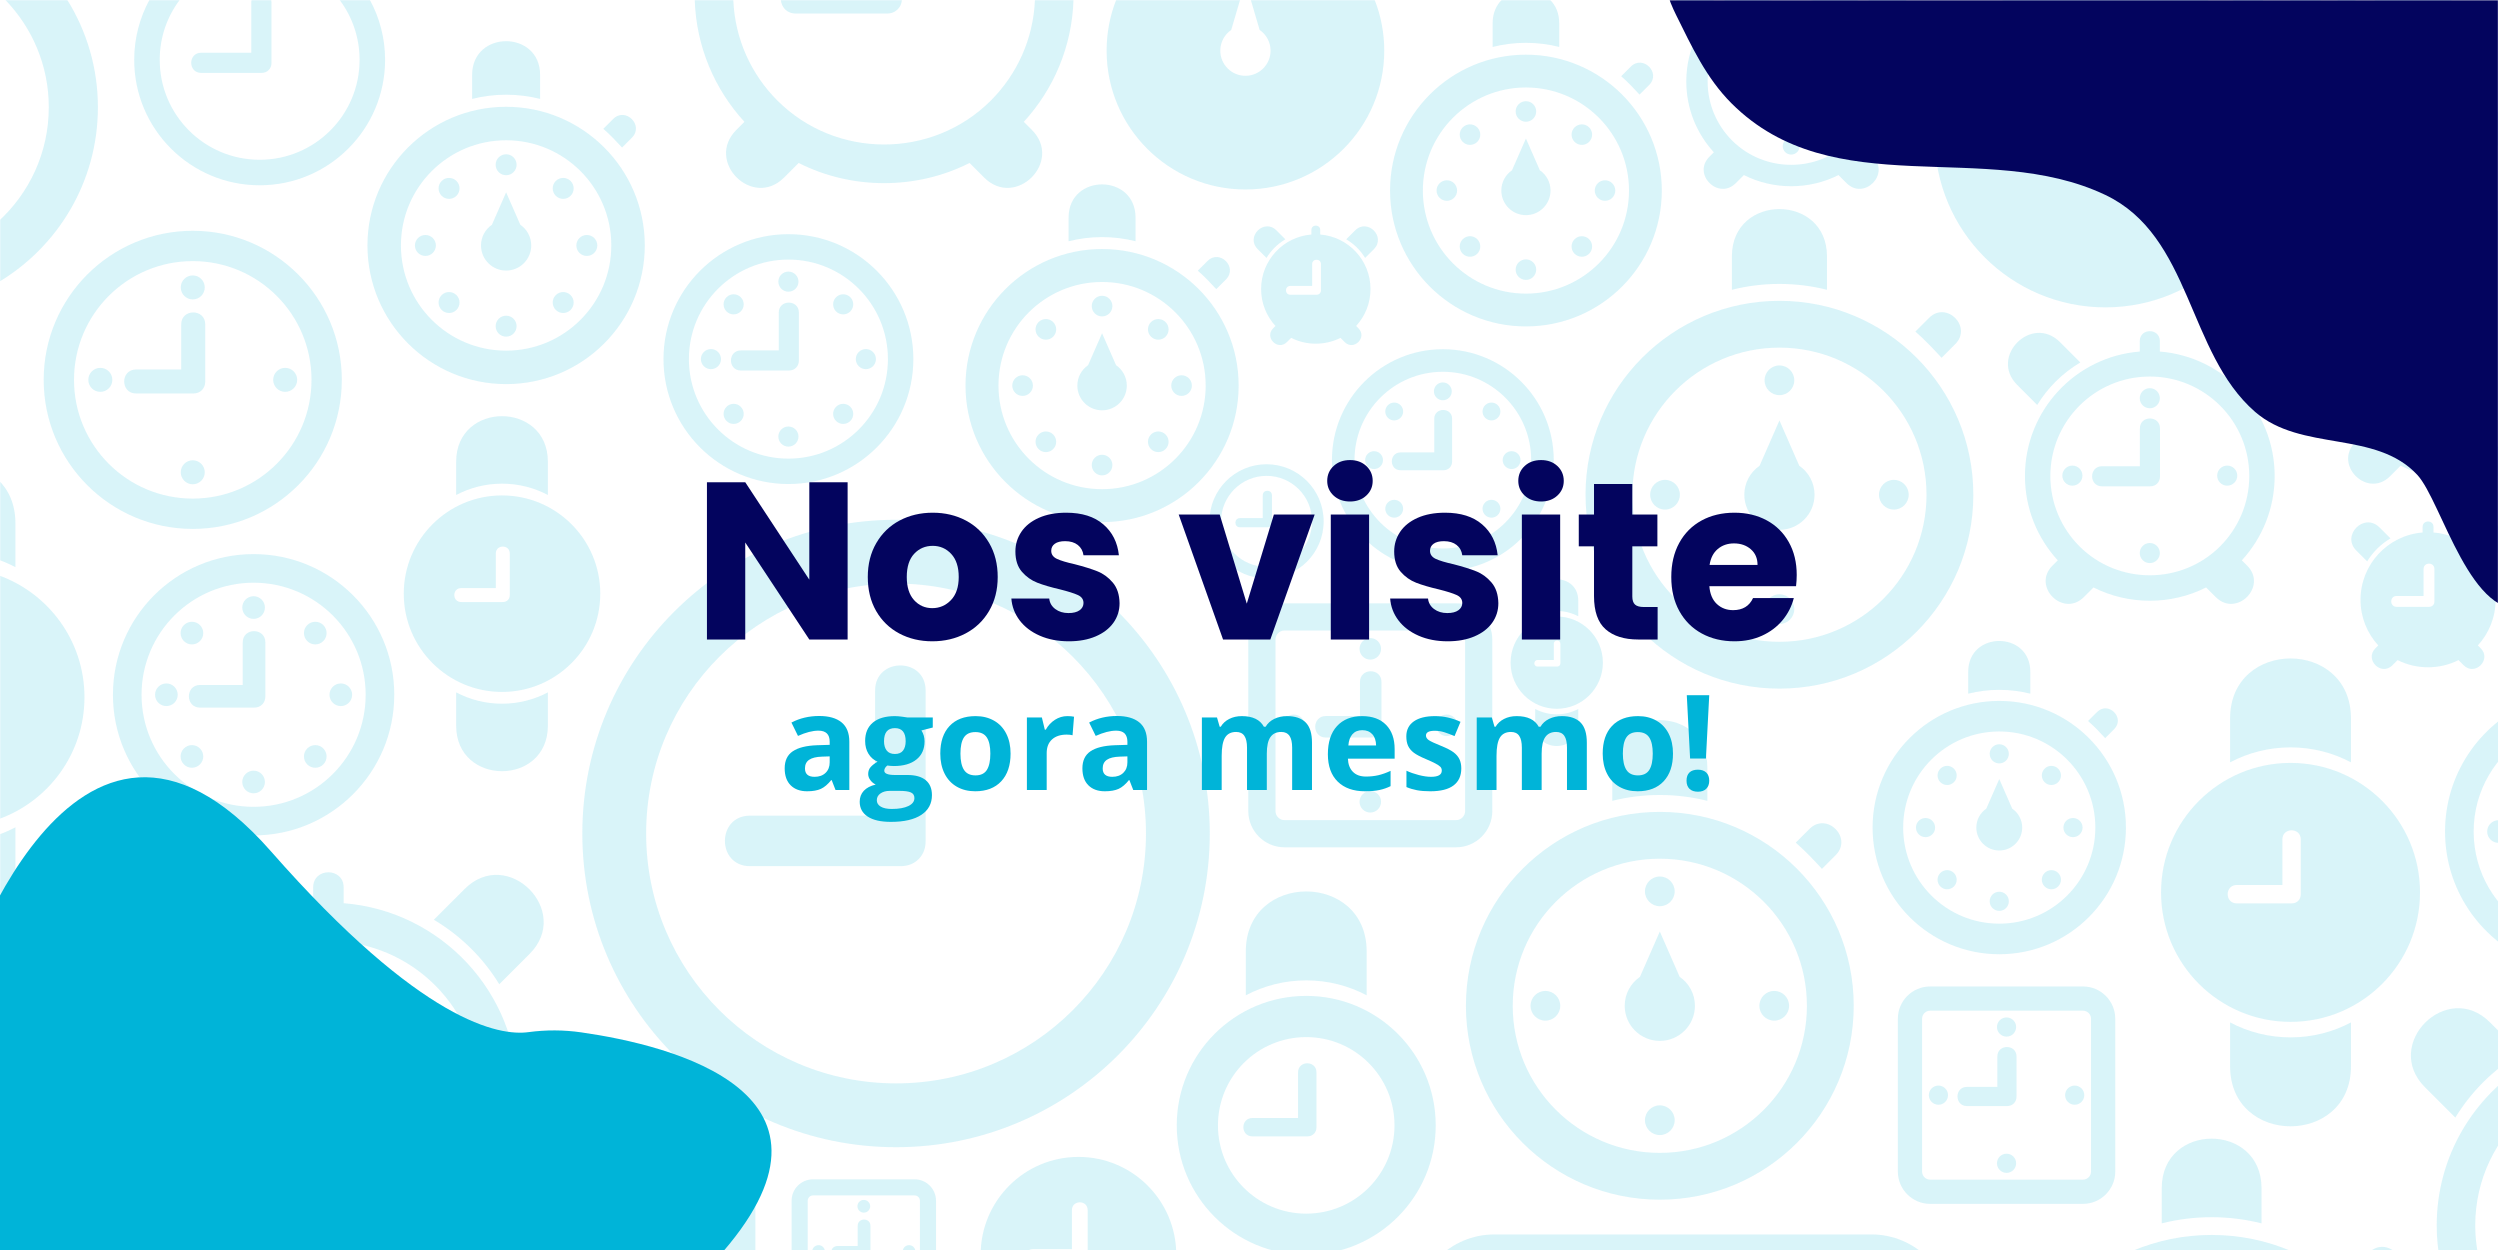 <svg xmlns="http://www.w3.org/2000/svg" xmlns:xlink="http://www.w3.org/1999/xlink" width="2000" zoomAndPan="magnify" viewBox="0 0 1500 750" height="1000" preserveAspectRatio="xMidYMid meet" version="1.0"><defs><filter x="0%" y="0%" width="100%" height="100%" id="a6e590ecf4"><feColorMatrix values="0 0 0 0 1 0 0 0 0 1 0 0 0 0 1 0 0 0 1 0" color-interpolation-filters="sRGB"/></filter><g/><mask id="bfbb4c2e88"><g filter="url(#a6e590ecf4)"><rect x="-150" width="1800" fill="#000000" y="-75" height="900" fill-opacity="0.15"/></g></mask><clipPath id="5fa6014cbc"><path d="M 1446 604 L 1498.824 604 L 1498.824 750 L 1446 750 Z M 1446 604 " clip-rule="nonzero"/></clipPath><clipPath id="d605ce654f"><path d="M 67 523 L 327 523 L 327 750 L 67 750 Z M 67 523 " clip-rule="nonzero"/></clipPath><clipPath id="84f0c497b2"><path d="M 1410 312 L 1498.824 312 L 1498.824 402 L 1410 402 Z M 1410 312 " clip-rule="nonzero"/></clipPath><clipPath id="54de492ed6"><path d="M 588 694 L 706 694 L 706 750 L 588 750 Z M 588 694 " clip-rule="nonzero"/></clipPath><clipPath id="e5180f3331"><path d="M 1373.027 0 L 1498.824 0 L 1498.824 94.773 L 1373.027 94.773 Z M 1373.027 0 " clip-rule="nonzero"/></clipPath><clipPath id="de831d7f3b"><path d="M 1467 421 L 1498.824 421 L 1498.824 576.875 L 1467 576.875 Z M 1467 421 " clip-rule="nonzero"/></clipPath><clipPath id="6a66290db9"><path d="M 1204 683 L 1450 683 L 1450 750 L 1204 750 Z M 1204 683 " clip-rule="nonzero"/></clipPath><clipPath id="480961f1d1"><path d="M 0 631 L 63 631 L 63 750 L 0 750 Z M 0 631 " clip-rule="nonzero"/></clipPath><clipPath id="594d131432"><path d="M 0 0 L 59 0 L 59 170 L 0 170 Z M 0 0 " clip-rule="nonzero"/></clipPath><clipPath id="9d8f8e800a"><path d="M 706 534 L 862 534 L 862 750 L 706 750 Z M 706 534 " clip-rule="nonzero"/></clipPath><clipPath id="464c47e8a1"><path d="M 0 287 L 51 287 L 51 549 L 0 549 Z M 0 287 " clip-rule="nonzero"/></clipPath><clipPath id="ead8d510ed"><path d="M 1384 110 L 1498.824 110 L 1498.824 290.5 L 1384 290.5 Z M 1384 110 " clip-rule="nonzero"/></clipPath><clipPath id="a0e76fac26"><path d="M 474 707 L 562 707 L 562 750 L 474 750 Z M 474 707 " clip-rule="nonzero"/></clipPath><clipPath id="57e2ccf05a"><path d="M 848 740 L 1171 740 L 1171 750 L 848 750 Z M 848 740 " clip-rule="nonzero"/></clipPath><clipPath id="3a72913f0b"><path d="M 328 688 L 454 688 L 454 750 L 328 750 Z M 328 688 " clip-rule="nonzero"/></clipPath><clipPath id="46eeb2d82d"><rect x="0" width="1500" y="0" height="750"/></clipPath><clipPath id="51a89f5d1f"><path d="M 995.469 0.188 L 1498.719 0.188 L 1498.719 366 L 995.469 366 Z M 995.469 0.188 " clip-rule="nonzero"/></clipPath></defs><rect x="-150" width="1800" fill="#ffffff" y="-75" height="900" fill-opacity="1"/><rect x="-150" width="1800" fill="#ffffff" y="-75" height="900" fill-opacity="1"/><g mask="url(#bfbb4c2e88)"><g transform="matrix(1, 0, 0, 1, 0, -0)"><g clip-path="url(#46eeb2d82d)"><g clip-path="url(#5fa6014cbc)"><path fill="#00b4d8" d="M 1517.262 745.418 L 1517.262 730.465 C 1512.504 733.941 1512.504 741.934 1517.262 745.418 Z M 1454.992 652.359 L 1473.191 670.562 C 1477.906 662.852 1483.508 655.746 1489.867 649.398 C 1496.602 642.652 1504.191 636.754 1512.449 631.867 L 1493.961 613.383 C 1468.184 587.605 1429.215 626.59 1454.992 652.359 Z M 1517.262 843.914 L 1515.691 845.492 C 1496.762 864.422 1468.152 835.805 1487.074 816.875 L 1491.902 812.055 C 1473.352 791.82 1462.027 764.852 1462.027 735.246 C 1462.027 693.836 1484.168 657.605 1517.262 637.727 L 1517.262 666.082 C 1497.625 682.684 1485.148 707.504 1485.148 735.246 C 1485.148 760.258 1495.281 782.895 1511.676 799.281 C 1513.477 801.086 1515.344 802.789 1517.262 804.418 L 1517.262 843.914 " fill-opacity="1" fill-rule="evenodd"/></g><g clip-path="url(#d605ce654f)"><path fill="#00b4d8" d="M 133.008 719.277 C 168.176 754.445 225.91 754.445 261.082 719.277 C 277.477 702.883 287.605 680.246 287.605 655.23 C 287.605 605.215 247.062 564.676 197.043 564.676 C 147.027 564.676 106.48 605.215 106.48 655.23 C 106.48 680.246 116.621 702.883 133.008 719.277 Z M 207.762 603.426 C 207.762 591.316 189.461 591.316 189.461 603.426 L 189.461 648.77 L 144.113 648.77 C 132.008 648.77 132 667.078 144.113 667.078 L 198.688 667.078 C 201.535 667.078 203.707 666.062 205.219 664.52 C 206.758 663.004 207.762 660.84 207.762 658 Z M 76.324 572.344 L 94.527 590.551 C 99.238 582.84 104.848 575.742 111.195 569.383 C 117.941 562.648 125.523 556.75 133.785 551.855 L 115.301 533.379 C 89.523 507.602 50.555 546.578 76.324 572.344 Z M 317.762 572.344 C 343.531 546.578 304.574 507.594 278.793 533.379 L 260.309 551.855 C 268.566 556.75 276.148 562.648 282.891 569.383 C 289.25 575.742 294.852 582.84 299.566 590.551 Z M 145.777 756.73 L 137.023 765.48 C 118.102 784.41 89.492 755.789 108.41 736.871 L 113.234 732.043 C 94.684 711.809 83.359 684.848 83.359 655.23 C 83.359 595.531 129.395 546.586 187.895 541.918 L 187.895 532.453 C 187.895 520.34 206.195 520.34 206.195 532.453 L 206.195 541.918 C 264.703 546.586 310.73 595.531 310.73 655.23 C 310.73 684.848 299.406 711.809 280.855 732.043 L 285.684 736.871 C 304.605 755.789 275.992 784.41 257.066 765.48 L 248.316 756.723 C 216.422 772.867 177.672 772.867 145.777 756.73 " fill-opacity="1" fill-rule="evenodd"/></g><path fill="#00b4d8" d="M 541.148 0.008 L 468.508 0.008 C 468.926 4.219 471.93 8.129 477.531 8.129 L 532.113 8.129 C 534.953 8.129 537.133 7.113 538.641 5.57 C 540.008 4.234 540.949 2.383 541.148 0.008 Z M 479.203 97.781 L 470.449 106.531 C 451.52 125.461 422.91 96.84 441.832 77.922 L 446.66 73.098 C 428.891 53.711 417.75 28.152 416.84 0.008 L 439.988 0.008 C 440.938 23.539 450.859 44.754 466.434 60.328 C 501.602 95.496 559.34 95.496 594.508 60.328 C 610.082 44.754 620.004 23.539 620.953 0.008 L 644.09 0.008 C 643.191 28.152 632.051 53.711 614.281 73.098 L 619.102 77.922 C 638.031 96.84 609.422 125.461 590.492 106.531 L 581.734 97.781 C 549.848 113.926 511.09 113.926 479.203 97.781 " fill-opacity="1" fill-rule="evenodd"/><g clip-path="url(#84f0c497b2)"><path fill="#00b4d8" d="M 1460.652 341.418 C 1460.652 337.105 1454.133 337.105 1454.133 341.418 L 1454.133 357.586 L 1437.965 357.586 C 1433.652 357.586 1433.652 364.105 1437.965 364.105 L 1457.418 364.105 C 1459.316 364.105 1460.652 362.77 1460.652 360.871 Z M 1413.805 330.344 L 1420.293 336.832 C 1421.973 334.086 1423.969 331.551 1426.238 329.289 C 1428.637 326.883 1431.34 324.781 1434.285 323.043 L 1427.695 316.453 C 1418.512 307.262 1404.621 321.16 1413.805 330.344 Z M 1499.859 330.344 C 1509.043 321.16 1495.152 307.262 1485.969 316.453 L 1479.379 323.043 C 1482.324 324.781 1485.027 326.883 1487.426 329.289 C 1489.695 331.551 1491.691 334.086 1493.375 336.832 Z M 1438.559 396.055 L 1435.438 399.18 C 1428.691 405.922 1418.496 395.727 1425.242 388.98 L 1426.961 387.258 C 1420.348 380.047 1416.316 370.438 1416.316 359.887 C 1416.316 338.609 1432.719 321.16 1453.57 319.496 L 1453.57 316.125 C 1453.57 311.809 1460.098 311.809 1460.098 316.125 L 1460.098 319.496 C 1480.949 321.16 1497.352 338.609 1497.352 359.887 C 1497.352 370.438 1493.316 380.047 1486.703 387.258 L 1488.426 388.98 C 1495.168 395.727 1484.973 405.922 1478.227 399.18 L 1475.105 396.055 C 1463.742 401.809 1449.922 401.809 1438.559 396.055 " fill-opacity="1" fill-rule="evenodd"/></g><path fill="#00b4d8" d="M 792.574 158.465 C 792.574 154.973 787.289 154.973 787.289 158.465 L 787.289 171.559 L 774.203 171.559 C 770.711 171.559 770.711 176.836 774.203 176.836 L 789.953 176.836 C 791.488 176.836 792.574 175.758 792.574 174.223 Z M 754.637 149.5 L 759.895 154.754 C 761.254 152.523 762.871 150.473 764.699 148.645 C 766.645 146.699 768.836 144.992 771.215 143.582 L 765.879 138.246 C 758.445 130.812 747.191 142.062 754.637 149.5 Z M 824.324 149.5 C 831.762 142.062 820.52 130.812 813.074 138.246 L 807.738 143.582 C 810.121 144.992 812.309 146.699 814.258 148.645 C 816.09 150.473 817.711 152.523 819.07 154.754 Z M 774.684 202.719 L 772.156 205.246 C 766.695 210.703 758.438 202.445 763.895 196.98 L 765.285 195.59 C 759.934 189.754 756.664 181.973 756.664 173.426 C 756.664 156.188 769.953 142.062 786.836 140.719 L 786.836 137.98 C 786.836 134.488 792.125 134.488 792.125 137.98 L 792.125 140.719 C 809.008 142.062 822.297 156.188 822.297 173.426 C 822.297 181.973 819.027 189.754 813.668 195.59 L 815.062 196.98 C 820.527 202.445 812.27 210.711 806.805 205.246 L 804.277 202.719 C 795.07 207.379 783.883 207.379 774.684 202.719 " fill-opacity="1" fill-rule="evenodd"/><path fill="#00b4d8" d="M 759.934 340.105 C 775.008 340.105 787.23 327.883 787.23 312.809 C 787.23 297.734 775.008 285.516 759.934 285.516 C 744.859 285.516 732.641 297.734 732.641 312.809 C 732.641 327.883 744.859 340.105 759.934 340.105 Z M 763.168 297.195 C 763.168 293.547 757.648 293.547 757.648 297.195 L 757.648 310.859 L 743.98 310.859 C 740.336 310.859 740.336 316.379 743.98 316.379 L 760.434 316.379 C 761.285 316.379 761.945 316.074 762.395 315.609 C 762.863 315.148 763.168 314.496 763.168 313.645 Z M 759.934 347.074 C 741.012 347.074 725.672 331.727 725.672 312.809 C 725.672 293.887 741.012 278.547 759.934 278.547 C 778.855 278.547 794.191 293.887 794.191 312.809 C 794.191 331.727 778.855 347.074 759.934 347.074 " fill-opacity="1" fill-rule="evenodd"/><path fill="#00b4d8" d="M 162.887 1.602 C 162.887 1.031 162.824 0.5 162.711 0.008 L 150.945 0.008 C 150.832 0.5 150.77 1.031 150.77 1.602 L 150.77 31.629 L 120.742 31.629 C 112.734 31.629 112.727 43.742 120.742 43.742 L 156.875 43.742 C 158.758 43.742 160.199 43.074 161.199 42.051 C 162.219 41.051 162.887 39.613 162.887 37.73 Z M 155.789 111.168 C 114.23 111.168 80.527 77.469 80.527 35.902 C 80.527 22.906 83.824 10.672 89.629 0.008 L 107.77 0.008 C 100.273 10.012 95.832 22.438 95.832 35.902 C 95.832 69.02 122.68 95.859 155.789 95.859 C 188.906 95.859 215.746 69.02 215.746 35.902 C 215.746 22.438 211.312 10.012 203.82 0.008 L 221.961 0.008 C 227.762 10.672 231.055 22.906 231.055 35.902 C 231.055 77.469 197.359 111.168 155.789 111.168 " fill-opacity="1" fill-rule="evenodd"/><path fill="#00b4d8" d="M 537.633 650.031 C 620.453 650.031 687.582 582.906 687.582 500.09 C 687.582 417.27 620.453 350.141 537.633 350.141 C 454.812 350.141 387.684 417.27 387.684 500.09 C 387.684 582.906 454.812 650.031 537.633 650.031 Z M 555.379 414.301 C 555.379 394.262 525.07 394.254 525.07 414.301 L 525.07 489.387 L 449.984 489.387 C 429.941 489.387 429.934 519.695 449.984 519.695 L 540.344 519.695 C 545.062 519.695 548.668 518.023 551.16 515.453 C 553.711 512.961 555.379 509.363 555.379 504.664 Z M 537.633 688.324 C 433.676 688.324 349.398 604.039 349.398 500.09 C 349.398 396.137 433.676 311.859 537.633 311.859 C 641.59 311.859 725.867 396.137 725.867 500.09 C 725.867 604.039 641.59 688.324 537.633 688.324 " fill-opacity="1" fill-rule="evenodd"/><g clip-path="url(#54de492ed6)"><path fill="#00b4d8" d="M 652.605 726.086 C 652.605 719.832 643.156 719.832 643.156 726.086 L 643.156 749.488 L 619.754 749.488 C 613.5 749.488 613.5 758.938 619.754 758.938 L 647.922 758.938 C 649.395 758.938 650.512 758.414 651.293 757.617 C 652.09 756.836 652.605 755.719 652.605 754.254 Z M 647.078 811.508 C 614.668 811.508 588.391 785.238 588.391 752.828 C 588.391 720.418 614.668 694.145 647.078 694.145 C 679.477 694.145 705.754 720.418 705.754 752.828 C 705.754 785.238 679.477 811.508 647.078 811.508 " fill-opacity="1" fill-rule="evenodd"/></g><g clip-path="url(#e5180f3331)"><path fill="#00b4d8" d="M 1517.262 12.078 L 1517.262 0.008 L 1513.742 0.008 C 1512.465 1.305 1511.668 3.09 1511.668 5.062 C 1511.668 8.484 1514.059 11.348 1517.262 12.078 Z M 1463.41 67.715 C 1467.387 67.715 1470.613 64.496 1470.613 60.52 C 1470.613 56.535 1467.387 53.316 1463.41 53.316 C 1459.438 53.316 1456.211 56.535 1456.211 60.52 C 1456.211 64.496 1459.438 67.715 1463.41 67.715 Z M 1415.156 5.062 C 1415.156 3.09 1414.367 1.305 1413.082 0.008 L 1402.836 0.008 C 1401.547 1.305 1400.758 3.09 1400.758 5.062 C 1400.758 9.039 1403.977 12.266 1407.953 12.266 C 1411.938 12.266 1415.156 9.039 1415.156 5.062 Z M 1470.898 0.008 L 1425.297 0.008 C 1420.18 3.43 1421.555 13.238 1429.418 13.238 L 1463.758 13.238 C 1467.949 13.238 1470.898 10.285 1470.898 6.102 Z M 1463.41 94.5 C 1414.023 94.5 1373.977 54.453 1373.977 5.062 C 1373.977 3.363 1374.023 1.676 1374.121 0.008 L 1392.348 0.008 C 1392.227 1.676 1392.164 3.363 1392.164 5.062 C 1392.164 44.41 1424.066 76.312 1463.41 76.312 C 1484.918 76.312 1504.199 66.781 1517.262 51.723 L 1517.262 76.473 C 1502.277 87.785 1483.629 94.5 1463.41 94.5 " fill-opacity="1" fill-rule="evenodd"/></g><path fill="#00b4d8" d="M 115.656 299.16 C 155 299.16 186.902 267.266 186.902 227.91 C 186.902 188.555 155 156.66 115.656 156.66 C 76.301 156.66 44.406 188.555 44.406 227.91 C 44.406 267.266 76.301 299.16 115.656 299.16 Z M 178.309 227.91 C 178.309 223.934 175.09 220.715 171.105 220.715 C 167.129 220.715 163.91 223.934 163.91 227.91 C 163.91 231.887 167.129 235.113 171.105 235.113 C 175.09 235.113 178.309 231.887 178.309 227.91 Z M 115.656 290.57 C 119.629 290.57 122.852 287.344 122.852 283.367 C 122.852 279.391 119.629 276.164 115.656 276.164 C 111.68 276.164 108.453 279.391 108.453 283.367 C 108.453 287.344 111.68 290.57 115.656 290.57 Z M 115.656 179.652 C 119.629 179.652 122.852 176.434 122.852 172.453 C 122.852 168.477 119.629 165.258 115.656 165.258 C 111.68 165.258 108.453 168.477 108.453 172.453 C 108.453 176.434 111.68 179.652 115.656 179.652 Z M 67.398 227.91 C 67.398 223.934 64.172 220.715 60.195 220.715 C 56.223 220.715 52.992 223.934 52.992 227.91 C 52.992 231.887 56.223 235.113 60.195 235.113 C 64.172 235.113 67.398 231.887 67.398 227.91 Z M 123.141 194.605 C 123.141 185.086 108.734 185.078 108.734 194.605 L 108.734 221.688 L 81.652 221.688 C 72.133 221.688 72.133 236.094 81.652 236.094 L 115.992 236.094 C 120.188 236.094 123.141 233.141 123.141 228.949 Z M 115.656 317.348 C 66.258 317.348 26.211 277.309 26.211 227.91 C 26.211 178.52 66.258 138.473 115.656 138.473 C 165.047 138.473 205.09 178.52 205.09 227.91 C 205.09 277.309 165.047 317.348 115.656 317.348 " fill-opacity="1" fill-rule="evenodd"/><g clip-path="url(#de831d7f3b)"><path fill="#00b4d8" d="M 1517.262 506.367 L 1517.262 493.332 C 1511.047 495.078 1511.047 504.629 1517.262 506.367 Z M 1505.891 498.934 C 1505.891 495.184 1502.848 492.133 1499.098 492.133 C 1495.34 492.133 1492.305 495.184 1492.305 498.934 C 1492.305 502.684 1495.34 505.727 1499.098 505.727 C 1502.848 505.727 1505.891 502.684 1505.891 498.934 Z M 1517.262 468.102 L 1517.262 455.754 C 1514.75 454.598 1511.684 455.055 1509.617 457.125 C 1506.969 459.777 1506.969 464.078 1509.617 466.734 C 1511.684 468.801 1514.75 469.258 1517.262 468.102 Z M 1509.617 540.742 C 1511.684 542.809 1514.75 543.262 1517.262 542.109 L 1517.262 529.758 C 1514.75 528.605 1511.684 529.062 1509.617 531.133 C 1506.969 533.789 1506.969 538.086 1509.617 540.742 Z M 1517.262 576.121 C 1487.668 563.004 1467.027 533.379 1467.027 498.934 C 1467.027 464.48 1487.668 434.855 1517.262 421.738 L 1517.262 441.02 C 1497.473 452.723 1484.191 474.273 1484.191 498.934 C 1484.191 523.59 1497.473 545.145 1517.262 556.844 L 1517.262 576.121 " fill-opacity="1" fill-rule="evenodd"/></g><path fill="#00b4d8" d="M 865.699 329.082 C 894.977 329.082 918.711 305.355 918.711 276.07 C 918.711 246.797 894.977 223.066 865.699 223.066 C 836.422 223.066 812.695 246.797 812.695 276.07 C 812.695 305.355 836.422 329.082 865.699 329.082 Z M 871.27 251.297 C 871.27 244.207 860.555 244.207 860.555 251.297 L 860.555 271.449 L 840.406 271.449 C 833.324 271.449 833.324 282.16 840.406 282.16 L 865.957 282.16 C 869.078 282.16 871.27 279.965 871.27 276.84 Z M 865.699 322.691 C 868.66 322.691 871.059 320.293 871.059 317.332 C 871.059 314.375 868.66 311.98 865.699 311.98 C 862.746 311.98 860.348 314.375 860.348 317.332 C 860.348 320.293 862.746 322.691 865.699 322.691 Z M 912.32 276.078 C 912.32 273.113 909.922 270.715 906.961 270.715 C 904.008 270.715 901.609 273.113 901.609 276.078 C 901.609 279.031 904.008 281.43 906.961 281.43 C 909.922 281.43 912.32 279.031 912.32 276.078 Z M 829.797 276.078 C 829.797 273.113 827.398 270.715 824.445 270.715 C 821.484 270.715 819.086 273.113 819.086 276.078 C 819.086 279.031 821.484 281.43 824.445 281.43 C 827.398 281.43 829.797 279.031 829.797 276.078 Z M 898.664 309.031 C 900.758 306.941 900.758 303.551 898.664 301.461 C 896.57 299.367 893.184 299.367 891.09 301.461 C 888.996 303.551 888.996 306.941 891.09 309.031 C 893.184 311.133 896.57 311.133 898.664 309.031 Z M 840.316 250.684 C 842.41 248.594 842.41 245.203 840.316 243.113 C 838.223 241.02 834.828 241.02 832.734 243.113 C 830.641 245.203 830.641 248.594 832.734 250.684 C 834.828 252.777 838.223 252.777 840.316 250.684 Z M 832.742 309.031 C 834.828 311.133 838.223 311.133 840.316 309.031 C 842.41 306.941 842.41 303.551 840.316 301.461 C 838.223 299.367 834.828 299.367 832.742 301.461 C 830.641 303.551 830.641 306.941 832.742 309.031 Z M 891.09 250.684 C 893.184 252.777 896.57 252.777 898.664 250.684 C 900.758 248.594 900.758 245.203 898.664 243.113 C 896.57 241.02 893.184 241.02 891.09 243.113 C 888.996 245.203 888.996 248.594 891.09 250.684 Z M 865.699 240.168 C 868.66 240.168 871.059 237.77 871.059 234.816 C 871.059 231.852 868.66 229.453 865.699 229.453 C 862.746 229.453 860.348 231.852 860.348 234.816 C 860.348 237.77 862.746 240.168 865.699 240.168 Z M 865.699 342.617 C 828.953 342.617 799.16 312.824 799.16 276.07 C 799.16 239.32 828.953 209.527 865.699 209.527 C 902.453 209.527 932.246 239.32 932.246 276.07 C 932.246 312.824 902.453 342.617 865.699 342.617 " fill-opacity="1" fill-rule="evenodd"/><path fill="#00b4d8" d="M 152.16 484.094 C 189.293 484.094 219.395 453.992 219.395 416.859 C 219.395 379.727 189.293 349.625 152.16 349.625 C 115.027 349.625 84.93 379.727 84.93 416.859 C 84.93 453.992 115.027 484.094 152.16 484.094 Z M 159.219 385.434 C 159.219 376.449 145.633 376.441 145.633 385.434 L 145.633 410.984 L 120.074 410.984 C 111.09 410.984 111.082 424.578 120.074 424.578 L 152.48 424.578 C 156.434 424.578 159.219 421.793 159.219 417.84 Z M 152.16 475.988 C 155.91 475.988 158.953 472.945 158.953 469.188 C 158.953 465.438 155.91 462.395 152.16 462.395 C 148.402 462.395 145.359 465.438 145.359 469.188 C 145.359 472.945 148.402 475.988 152.16 475.988 Z M 211.281 416.859 C 211.281 413.109 208.238 410.066 204.488 410.066 C 200.738 410.066 197.695 413.109 197.695 416.859 C 197.695 420.609 200.738 423.652 204.488 423.652 C 208.238 423.652 211.281 420.609 211.281 416.859 Z M 106.625 416.859 C 106.625 413.109 103.582 410.066 99.824 410.066 C 96.074 410.066 93.031 413.109 93.031 416.859 C 93.031 420.609 96.074 423.652 99.824 423.652 C 103.582 423.652 106.625 420.609 106.625 416.859 Z M 193.969 458.668 C 196.617 456.012 196.617 451.715 193.969 449.059 C 191.312 446.402 187.008 446.402 184.359 449.059 C 181.703 451.715 181.703 456.012 184.359 458.668 C 187.008 461.324 191.312 461.324 193.969 458.668 Z M 119.961 384.66 C 122.617 382.004 122.617 377.707 119.961 375.051 C 117.305 372.402 113.008 372.402 110.352 375.051 C 107.695 377.707 107.695 382.004 110.352 384.66 C 113.008 387.316 117.305 387.316 119.961 384.66 Z M 110.352 458.668 C 113.008 461.324 117.305 461.324 119.961 458.668 C 122.617 456.012 122.617 451.715 119.961 449.059 C 117.305 446.402 113.008 446.402 110.352 449.059 C 107.695 451.715 107.695 456.012 110.352 458.668 Z M 184.359 384.66 C 187.008 387.316 191.312 387.316 193.969 384.66 C 196.617 382.004 196.617 377.707 193.969 375.051 C 191.312 372.402 187.008 372.402 184.359 375.051 C 181.703 377.707 181.703 382.004 184.359 384.66 Z M 152.16 371.324 C 155.91 371.324 158.953 368.281 158.953 364.531 C 158.953 360.773 155.91 357.73 152.16 357.73 C 148.402 357.73 145.359 360.773 145.359 364.531 C 145.359 368.281 148.402 371.324 152.16 371.324 Z M 152.16 501.258 C 105.547 501.258 67.762 463.465 67.762 416.859 C 67.762 370.254 105.547 332.461 152.16 332.461 C 198.766 332.461 236.559 370.254 236.559 416.859 C 236.559 463.465 198.766 501.258 152.16 501.258 " fill-opacity="1" fill-rule="evenodd"/><path fill="#00b4d8" d="M 473.047 275.176 C 506.027 275.176 532.754 248.449 532.754 215.469 C 532.754 182.488 506.027 155.75 473.047 155.75 C 440.066 155.75 413.34 182.488 413.34 215.469 C 413.34 248.449 440.066 275.176 473.047 275.176 Z M 479.324 187.551 C 479.324 179.574 467.254 179.566 467.254 187.551 L 467.254 210.254 L 444.559 210.254 C 436.574 210.254 436.574 222.316 444.559 222.316 L 473.336 222.316 C 476.848 222.316 479.324 219.848 479.324 216.336 Z M 473.047 267.973 C 476.379 267.973 479.086 265.277 479.086 261.945 C 479.086 258.605 476.379 255.91 473.047 255.91 C 469.715 255.91 467.012 258.605 467.012 261.945 C 467.012 265.277 469.715 267.973 473.047 267.973 Z M 525.562 215.469 C 525.562 212.137 522.855 209.434 519.523 209.434 C 516.191 209.434 513.488 212.137 513.488 215.469 C 513.488 218.801 516.191 221.504 519.523 221.504 C 522.855 221.504 525.562 218.801 525.562 215.469 Z M 432.605 215.469 C 432.605 212.137 429.902 209.434 426.57 209.434 C 423.238 209.434 420.535 212.137 420.535 215.469 C 420.535 218.801 423.238 221.504 426.57 221.504 C 429.902 221.504 432.605 218.801 432.605 215.469 Z M 510.18 252.594 C 512.539 250.242 512.539 246.422 510.18 244.062 C 507.824 241.703 504 241.703 501.641 244.062 C 499.285 246.422 499.285 250.242 501.641 252.594 C 504 254.949 507.824 254.949 510.18 252.594 Z M 444.453 186.867 C 446.812 184.508 446.812 180.691 444.453 178.336 C 442.094 175.977 438.273 175.977 435.914 178.336 C 433.566 180.691 433.566 184.508 435.914 186.867 C 438.273 189.223 442.094 189.223 444.453 186.867 Z M 435.914 252.594 C 438.273 254.949 442.094 254.949 444.453 252.594 C 446.812 250.242 446.812 246.422 444.453 244.062 C 442.094 241.703 438.273 241.703 435.914 244.062 C 433.566 246.422 433.566 250.242 435.914 252.594 Z M 501.641 186.867 C 504 189.223 507.824 189.223 510.18 186.867 C 512.539 184.508 512.539 180.691 510.18 178.336 C 507.824 175.977 504 175.977 501.641 178.336 C 499.285 180.691 499.285 184.508 501.641 186.867 Z M 473.047 175.02 C 476.379 175.02 479.086 172.324 479.086 168.992 C 479.086 165.66 476.379 162.953 473.047 162.953 C 469.715 162.953 467.012 165.66 467.012 168.992 C 467.012 172.324 469.715 175.02 473.047 175.02 Z M 473.047 290.418 C 431.656 290.418 398.09 256.859 398.09 215.469 C 398.09 174.07 431.656 140.508 473.047 140.508 C 514.445 140.508 548.008 174.07 548.008 215.469 C 548.008 256.859 514.445 290.418 473.047 290.418 " fill-opacity="1" fill-rule="evenodd"/><g clip-path="url(#6a66290db9)"><path fill="#00b4d8" d="M 1326.977 955.695 C 1378.137 955.695 1419.598 914.23 1419.598 863.07 C 1419.598 811.91 1378.137 770.445 1326.977 770.445 C 1275.824 770.445 1234.352 811.91 1234.352 863.07 C 1234.352 914.23 1275.824 955.695 1326.977 955.695 Z M 1326.977 802.379 L 1314.477 844.832 C 1308.676 848.816 1304.867 855.496 1304.867 863.07 C 1304.867 875.277 1314.766 885.176 1326.977 885.176 C 1339.184 885.176 1349.082 875.277 1349.082 863.07 C 1349.082 855.496 1345.277 848.816 1339.473 844.832 Z M 1421.215 751.703 C 1418.336 754.582 1415.453 757.465 1412.582 760.344 C 1418.691 765.691 1423.734 771.035 1429.078 776.844 C 1431.961 773.961 1434.844 771.09 1437.715 768.199 C 1448.637 757.289 1432.129 740.789 1421.215 751.703 Z M 1356.914 712.887 L 1356.914 734.02 C 1347.336 731.605 1337.309 730.32 1326.977 730.32 C 1316.648 730.32 1306.621 731.605 1297.043 734.02 L 1297.043 712.887 C 1297.043 673.293 1356.914 673.301 1356.914 712.887 Z M 1326.977 985.172 C 1259.551 985.172 1204.879 930.504 1204.879 863.07 C 1204.879 795.637 1259.551 740.965 1326.977 740.965 C 1394.41 740.965 1449.078 795.637 1449.078 863.07 C 1449.078 930.504 1394.41 985.172 1326.977 985.172 " fill-opacity="1" fill-rule="evenodd"/></g><g clip-path="url(#480961f1d1)"><path fill="#00b4d8" d="M 34.312 634.613 C 31.434 637.492 28.551 640.367 25.672 643.25 C 31.789 648.602 36.824 653.945 42.168 659.754 C 45.051 656.875 47.93 653.992 50.812 651.109 C 61.727 640.199 45.227 623.699 34.312 634.613 Z M -1.176 638.918 C 36.582 659.684 62.176 699.84 62.176 745.973 C 62.176 792.109 36.582 832.262 -1.176 853.027 L -1.176 817.582 C 19.508 800.602 32.695 774.824 32.695 745.973 C 32.695 717.121 19.508 691.352 -1.176 674.363 L -1.176 638.918 " fill-opacity="1" fill-rule="evenodd"/></g><g clip-path="url(#594d131432)"><path fill="#00b4d8" d="M 40.406 0.008 C 52.027 18.695 58.738 40.738 58.738 64.359 C 58.738 109.082 34.691 148.188 -1.176 169.457 L -1.176 133.016 C 17.52 116.066 29.27 91.586 29.27 64.359 C 29.27 39.355 19.352 16.668 3.25 0.008 L 40.406 0.008 " fill-opacity="1" fill-rule="evenodd"/></g><path fill="#00b4d8" d="M 1199.559 554.199 C 1231.398 554.199 1257.207 528.387 1257.207 496.543 C 1257.207 464.703 1231.398 438.887 1199.559 438.887 C 1167.715 438.887 1141.906 464.703 1141.906 496.543 C 1141.906 528.387 1167.715 554.199 1199.559 554.199 Z M 1199.559 467.441 L 1191.777 485.195 C 1188.164 487.672 1185.797 491.836 1185.797 496.543 C 1185.797 504.148 1191.953 510.305 1199.559 510.305 C 1207.156 510.305 1213.32 504.148 1213.32 496.543 C 1213.32 491.836 1210.949 487.672 1207.336 485.195 Z M 1258.215 427.227 C 1256.426 429.02 1254.633 430.816 1252.836 432.602 C 1256.645 435.934 1259.781 439.258 1263.105 442.879 C 1264.902 441.082 1266.695 439.289 1268.492 437.496 C 1275.285 430.703 1265.008 420.434 1258.215 427.227 Z M 1218.191 403.066 L 1218.191 416.215 C 1212.227 414.711 1205.984 413.914 1199.559 413.914 C 1193.129 413.914 1186.883 414.711 1180.93 416.215 L 1180.93 403.066 C 1180.93 378.414 1218.191 378.422 1218.191 403.066 Z M 1199.559 546.527 C 1202.73 546.527 1205.297 543.953 1205.297 540.781 C 1205.297 537.609 1202.73 535.035 1199.559 535.035 C 1196.383 535.035 1193.812 537.609 1193.812 540.781 C 1193.812 543.953 1196.383 546.527 1199.559 546.527 Z M 1249.539 496.543 C 1249.539 493.371 1246.969 490.805 1243.793 490.805 C 1240.621 490.805 1238.055 493.371 1238.055 496.543 C 1238.055 499.723 1240.621 502.289 1243.793 502.289 C 1246.969 502.289 1249.539 499.723 1249.539 496.543 Z M 1161.066 496.543 C 1161.066 493.371 1158.492 490.805 1155.32 490.805 C 1152.148 490.805 1149.574 493.371 1149.574 496.543 C 1149.574 499.723 1152.148 502.289 1155.32 502.289 C 1158.492 502.289 1161.066 499.723 1161.066 496.543 Z M 1234.898 531.887 C 1237.145 529.645 1237.145 526.004 1234.898 523.762 C 1232.652 521.523 1229.023 521.523 1226.777 523.762 C 1224.531 526.004 1224.531 529.645 1226.777 531.887 C 1229.023 534.133 1232.652 534.133 1234.898 531.887 Z M 1172.344 469.324 C 1174.578 467.086 1174.578 463.449 1172.344 461.203 C 1170.098 458.957 1166.457 458.957 1164.215 461.203 C 1161.977 463.449 1161.977 467.086 1164.215 469.324 C 1166.457 471.57 1170.098 471.57 1172.344 469.324 Z M 1164.215 531.887 C 1166.457 534.133 1170.098 534.133 1172.344 531.887 C 1174.578 529.645 1174.578 526.004 1172.344 523.762 C 1170.098 521.523 1166.457 521.523 1164.215 523.762 C 1161.977 526.004 1161.977 529.645 1164.215 531.887 Z M 1226.777 469.324 C 1229.023 471.57 1232.652 471.57 1234.898 469.324 C 1237.145 467.086 1237.145 463.449 1234.898 461.203 C 1232.652 458.957 1229.023 458.957 1226.777 461.203 C 1224.531 463.449 1224.531 467.086 1226.777 469.324 Z M 1199.559 458.047 C 1202.73 458.047 1205.297 455.48 1205.297 452.301 C 1205.297 449.133 1202.73 446.562 1199.559 446.562 C 1196.383 446.562 1193.812 449.133 1193.812 452.301 C 1193.812 455.48 1196.383 458.047 1199.559 458.047 Z M 1199.559 572.547 C 1157.582 572.547 1123.555 538.52 1123.555 496.543 C 1123.555 454.57 1157.582 420.547 1199.559 420.547 C 1241.531 420.547 1275.559 454.57 1275.559 496.543 C 1275.559 538.52 1241.531 572.547 1199.559 572.547 " fill-opacity="1" fill-rule="evenodd"/><path fill="#00b4d8" d="M 661.242 293.508 C 695.574 293.508 723.402 265.688 723.402 231.355 C 723.402 197.023 695.574 169.191 661.242 169.191 C 626.91 169.191 599.086 197.023 599.086 231.355 C 599.086 265.688 626.91 293.508 661.242 293.508 Z M 661.242 199.969 L 652.855 219.113 C 648.961 221.785 646.41 226.27 646.41 231.355 C 646.41 239.547 653.047 246.188 661.242 246.188 C 669.434 246.188 676.082 239.547 676.082 231.355 C 676.082 226.27 673.523 221.785 669.637 219.113 Z M 724.488 156.613 C 722.551 158.543 720.617 160.484 718.688 162.414 C 722.793 165.996 726.172 169.586 729.762 173.488 C 731.691 171.559 733.625 169.617 735.562 167.688 C 742.887 160.363 731.805 149.289 724.488 156.613 Z M 681.328 130.562 L 681.328 144.75 C 674.906 143.125 668.18 142.262 661.242 142.262 C 654.312 142.262 647.582 143.125 641.152 144.75 L 641.152 130.562 C 641.152 103.996 681.328 103.996 681.328 130.562 Z M 661.242 285.234 C 664.66 285.234 667.438 282.465 667.438 279.047 C 667.438 275.625 664.66 272.848 661.242 272.848 C 657.82 272.848 655.051 275.625 655.051 279.047 C 655.051 282.465 657.82 285.234 661.242 285.234 Z M 715.129 231.355 C 715.129 227.934 712.363 225.156 708.941 225.156 C 705.52 225.156 702.746 227.934 702.746 231.355 C 702.746 234.773 705.52 237.543 708.941 237.543 C 712.363 237.543 715.129 234.773 715.129 231.355 Z M 619.746 231.355 C 619.746 227.934 616.969 225.156 613.551 225.156 C 610.129 225.156 607.359 227.934 607.359 231.355 C 607.359 234.773 610.129 237.543 613.551 237.543 C 616.969 237.543 619.746 234.773 619.746 231.355 Z M 699.348 269.453 C 701.762 267.039 701.762 263.121 699.348 260.695 C 696.926 258.273 693.008 258.273 690.594 260.695 C 688.168 263.121 688.168 267.039 690.594 269.453 C 693.008 271.875 696.926 271.875 699.348 269.453 Z M 631.898 202.004 C 634.32 199.59 634.32 195.668 631.898 193.246 C 629.484 190.832 625.555 190.832 623.141 193.246 C 620.719 195.668 620.719 199.59 623.141 202.004 C 625.555 204.426 629.484 204.426 631.898 202.004 Z M 623.141 269.453 C 625.555 271.875 629.484 271.875 631.898 269.453 C 634.32 267.039 634.32 263.121 631.898 260.695 C 629.484 258.273 625.555 258.273 623.141 260.695 C 620.719 263.121 620.719 267.039 623.141 269.453 Z M 690.594 202.004 C 693.008 204.426 696.926 204.426 699.348 202.004 C 701.762 199.59 701.762 195.668 699.348 193.246 C 696.926 190.832 693.008 190.832 690.594 193.246 C 688.168 195.668 688.168 199.59 690.594 202.004 Z M 661.242 189.852 C 664.66 189.852 667.438 187.074 667.438 183.652 C 667.438 180.234 664.66 177.465 661.242 177.465 C 657.82 177.465 655.051 180.234 655.051 183.652 C 655.051 187.074 657.82 189.852 661.242 189.852 Z M 661.242 313.289 C 615.996 313.289 579.305 276.602 579.305 231.355 C 579.305 186.102 615.996 149.41 661.242 149.41 C 706.496 149.41 743.184 186.102 743.184 231.355 C 743.184 276.602 706.496 313.289 661.242 313.289 " fill-opacity="1" fill-rule="evenodd"/><path fill="#00b4d8" d="M 915.555 176.176 C 949.711 176.176 977.398 148.492 977.398 114.328 C 977.398 80.172 949.711 52.488 915.555 52.488 C 881.402 52.488 853.715 80.172 853.715 114.328 C 853.715 148.492 881.402 176.176 915.555 176.176 Z M 915.555 83.109 L 907.211 102.152 C 903.34 104.816 900.797 109.273 900.797 114.328 C 900.797 122.48 907.402 129.09 915.555 129.09 C 923.707 129.09 930.316 122.48 930.316 114.328 C 930.316 109.273 927.773 104.816 923.902 102.152 Z M 978.477 39.973 C 976.551 41.898 974.637 43.82 972.711 45.746 C 976.793 49.309 980.156 52.883 983.73 56.762 C 985.652 54.84 987.57 52.914 989.492 50.992 C 996.785 43.707 985.766 32.691 978.477 39.973 Z M 935.539 14.059 L 935.539 28.168 C 929.148 26.559 922.453 25.695 915.555 25.695 C 908.66 25.695 901.965 26.559 895.574 28.168 L 895.574 14.059 C 895.574 7.969 897.691 3.293 900.957 0.008 L 930.156 0.008 C 933.422 3.293 935.539 7.969 935.539 14.059 Z M 915.555 167.945 C 918.961 167.945 921.715 165.184 921.715 161.781 C 921.715 158.383 918.961 155.625 915.555 155.625 C 912.152 155.625 909.391 158.383 909.391 161.781 C 909.391 165.184 912.152 167.945 915.555 167.945 Z M 969.172 114.328 C 969.172 110.934 966.41 108.172 963.008 108.172 C 959.602 108.172 956.852 110.934 956.852 114.328 C 956.852 117.734 959.602 120.492 963.008 120.492 C 966.41 120.492 969.172 117.734 969.172 114.328 Z M 874.262 114.328 C 874.262 110.934 871.512 108.172 868.105 108.172 C 864.703 108.172 861.941 110.934 861.941 114.328 C 861.941 117.734 864.703 120.492 868.105 120.492 C 871.512 120.492 874.262 117.734 874.262 114.328 Z M 953.469 152.242 C 955.867 149.836 955.867 145.934 953.469 143.527 C 951.062 141.121 947.16 141.121 944.754 143.527 C 942.348 145.934 942.348 149.836 944.754 152.242 C 947.16 154.648 951.062 154.648 953.469 152.242 Z M 886.359 85.133 C 888.766 82.727 888.766 78.828 886.359 76.422 C 883.953 74.016 880.047 74.016 877.641 76.422 C 875.234 78.828 875.234 82.727 877.641 85.133 C 880.047 87.539 883.953 87.539 886.359 85.133 Z M 877.641 152.242 C 880.047 154.648 883.953 154.648 886.359 152.242 C 888.766 149.836 888.766 145.934 886.359 143.527 C 883.953 141.121 880.047 141.121 877.641 143.527 C 875.234 145.934 875.234 149.836 877.641 152.242 Z M 944.754 85.133 C 947.16 87.539 951.062 87.539 953.469 85.133 C 955.867 82.727 955.867 78.828 953.469 76.422 C 951.062 74.016 947.16 74.016 944.754 76.422 C 942.348 78.828 942.348 82.727 944.754 85.133 Z M 915.555 73.043 C 918.961 73.043 921.715 70.281 921.715 66.879 C 921.715 63.473 918.961 60.723 915.555 60.723 C 912.152 60.723 909.391 63.473 909.391 66.879 C 909.391 70.281 912.152 73.043 915.555 73.043 Z M 915.555 195.855 C 870.535 195.855 834.031 159.355 834.031 114.328 C 834.031 69.309 870.535 32.805 915.555 32.805 C 960.578 32.805 997.082 69.309 997.082 114.328 C 997.082 159.355 960.578 195.855 915.555 195.855 " fill-opacity="1" fill-rule="evenodd"/><path fill="#00b4d8" d="M 303.672 210.391 C 338.527 210.391 366.781 182.133 366.781 147.277 C 366.781 112.414 338.527 84.164 303.672 84.164 C 268.816 84.164 240.559 112.414 240.559 147.277 C 240.559 182.133 268.816 210.391 303.672 210.391 Z M 303.672 115.414 L 295.156 134.852 C 291.195 137.562 288.605 142.117 288.605 147.277 C 288.605 155.598 295.348 162.344 303.672 162.344 C 311.992 162.344 318.738 155.598 318.738 147.277 C 318.738 142.117 316.145 137.562 312.188 134.852 Z M 367.887 71.395 C 365.922 73.355 363.957 75.32 361.996 77.285 C 366.164 80.922 369.59 84.566 373.238 88.527 C 375.199 86.562 377.164 84.602 379.129 82.637 C 386.566 75.199 375.312 63.965 367.887 71.395 Z M 324.066 44.949 L 324.066 59.344 C 317.539 57.703 310.703 56.828 303.672 56.828 C 296.637 56.828 289.805 57.703 283.277 59.344 L 283.277 44.949 C 283.277 17.965 324.066 17.973 324.066 44.949 Z M 303.672 201.988 C 307.141 201.988 309.957 199.172 309.957 195.703 C 309.957 192.227 307.141 189.418 303.672 189.418 C 300.195 189.418 297.387 192.227 297.387 195.703 C 297.387 199.172 300.195 201.988 303.672 201.988 Z M 358.383 147.277 C 358.383 143.801 355.562 140.992 352.094 140.992 C 348.617 140.992 345.809 143.801 345.809 147.277 C 345.809 150.746 348.617 153.562 352.094 153.562 C 355.562 153.562 358.383 150.746 358.383 147.277 Z M 261.531 147.277 C 261.531 143.801 258.715 140.992 255.246 140.992 C 251.77 140.992 248.961 143.801 248.961 147.277 C 248.961 150.746 251.77 153.562 255.246 153.562 C 258.715 153.562 261.531 150.746 261.531 147.277 Z M 342.359 185.965 C 344.812 183.508 344.812 179.527 342.359 177.07 C 339.902 174.617 335.918 174.617 333.465 177.07 C 331.012 179.527 331.012 183.508 333.465 185.965 C 335.918 188.418 339.902 188.418 342.359 185.965 Z M 273.879 117.484 C 276.332 115.02 276.332 111.047 273.879 108.59 C 271.422 106.137 267.438 106.137 264.984 108.59 C 262.531 111.047 262.531 115.02 264.984 117.484 C 267.438 119.938 271.422 119.938 273.879 117.484 Z M 264.984 185.965 C 267.438 188.418 271.422 188.418 273.879 185.965 C 276.332 183.508 276.332 179.527 273.879 177.07 C 271.422 174.617 267.438 174.617 264.984 177.07 C 262.531 179.527 262.531 183.508 264.984 185.965 Z M 333.465 117.484 C 335.918 119.938 339.902 119.938 342.359 117.484 C 344.812 115.02 344.812 111.047 342.359 108.59 C 339.902 106.137 335.918 106.137 333.465 108.59 C 331.012 111.047 331.012 115.02 333.465 117.484 Z M 303.672 105.137 C 307.141 105.137 309.957 102.32 309.957 98.852 C 309.957 95.375 307.141 92.566 303.672 92.566 C 300.195 92.566 297.387 95.375 297.387 98.852 C 297.387 102.32 300.195 105.137 303.672 105.137 Z M 303.672 230.469 C 257.727 230.469 220.473 193.223 220.473 147.277 C 220.473 101.332 257.727 64.078 303.672 64.078 C 349.617 64.078 386.871 101.332 386.871 147.277 C 386.871 193.223 349.617 230.469 303.672 230.469 " fill-opacity="1" fill-rule="evenodd"/><path fill="#00b4d8" d="M 1339.547 0.008 C 1342.789 3.141 1345.773 6.324 1348.883 9.699 C 1351.297 7.285 1353.711 4.867 1356.125 2.453 C 1356.914 1.664 1357.523 0.844 1357.992 0.008 Z M 1263.242 31.121 L 1252.766 66.727 C 1247.895 70.066 1244.699 75.668 1244.699 82.016 C 1244.699 92.262 1253.008 100.559 1263.242 100.559 C 1273.488 100.559 1281.785 92.262 1281.785 82.016 C 1281.785 75.668 1278.598 70.066 1273.73 66.727 Z M 1263.242 184.426 C 1206.691 184.426 1160.832 138.578 1160.832 82.016 C 1160.832 48.465 1176.969 18.688 1201.91 0.008 L 1324.586 0.008 C 1349.516 18.688 1365.652 48.465 1365.652 82.016 C 1365.652 138.578 1319.805 184.426 1263.242 184.426 " fill-opacity="1" fill-rule="evenodd"/><path fill="#00b4d8" d="M 747.258 113.691 C 701.262 113.691 663.969 76.398 663.969 30.398 C 663.969 19.676 665.996 9.426 669.691 0.008 L 744.016 0.008 L 738.734 17.965 C 734.773 20.676 732.176 25.238 732.176 30.398 C 732.176 38.727 738.93 45.48 747.258 45.48 C 755.586 45.48 762.34 38.727 762.34 30.398 C 762.34 25.238 759.738 20.676 755.781 17.965 L 750.5 0.008 L 824.824 0.008 C 828.52 9.426 830.547 19.676 830.547 30.398 C 830.547 76.398 793.25 113.691 747.258 113.691 " fill-opacity="1" fill-rule="evenodd"/><path fill="#00b4d8" d="M 995.891 691.73 C 1044.637 691.73 1084.145 652.215 1084.145 603.477 C 1084.145 554.73 1044.637 515.223 995.891 515.223 C 947.145 515.223 907.637 554.73 907.637 603.477 C 907.637 652.215 947.145 691.73 995.891 691.73 Z M 995.891 558.922 L 983.98 586.102 C 978.449 589.898 974.828 596.258 974.828 603.477 C 974.828 615.105 984.254 624.535 995.891 624.535 C 1007.527 624.535 1016.953 615.105 1016.953 603.477 C 1016.953 596.258 1013.332 589.891 1007.801 586.102 Z M 1073.457 603.477 C 1073.457 598.551 1069.465 594.559 1064.539 594.559 C 1059.621 594.559 1055.629 598.551 1055.629 603.477 C 1055.629 608.402 1059.621 612.383 1064.539 612.383 C 1069.465 612.383 1073.457 608.402 1073.457 603.477 Z M 995.891 681.043 C 1000.816 681.043 1004.809 677.051 1004.809 672.125 C 1004.809 667.199 1000.816 663.207 995.891 663.207 C 990.965 663.207 986.973 667.199 986.973 672.125 C 986.973 677.051 990.965 681.043 995.891 681.043 Z M 995.891 543.734 C 1000.816 543.734 1004.809 539.742 1004.809 534.824 C 1004.809 529.902 1000.816 525.91 995.891 525.91 C 990.965 525.91 986.973 529.902 986.973 534.824 C 986.973 539.742 990.965 543.734 995.891 543.734 Z M 936.152 603.477 C 936.152 598.551 932.168 594.559 927.242 594.559 C 922.316 594.559 918.324 598.551 918.324 603.477 C 918.324 608.402 922.316 612.383 927.242 612.383 C 932.168 612.383 936.152 608.402 936.152 603.477 Z M 1085.684 497.363 C 1082.938 500.105 1080.191 502.852 1077.449 505.598 C 1083.277 510.691 1088.078 515.785 1093.176 521.32 C 1095.918 518.578 1098.664 515.832 1101.406 513.09 C 1111.805 502.684 1096.078 486.965 1085.684 497.363 Z M 1024.414 460.375 L 1024.414 480.512 C 1015.285 478.207 1005.734 476.992 995.891 476.992 C 986.047 476.992 976.496 478.207 967.367 480.512 L 967.367 460.375 C 967.367 422.645 1024.414 422.66 1024.414 460.375 Z M 995.891 719.816 C 931.645 719.816 879.551 667.723 879.551 603.477 C 879.551 539.227 931.645 487.133 995.891 487.133 C 1060.137 487.133 1112.23 539.227 1112.23 603.477 C 1112.23 667.723 1060.137 719.816 995.891 719.816 " fill-opacity="1" fill-rule="evenodd"/><path fill="#00b4d8" d="M 1067.664 385.086 C 1116.402 385.086 1155.906 345.578 1155.906 296.832 C 1155.906 248.086 1116.402 208.578 1067.664 208.578 C 1018.914 208.578 979.41 248.086 979.41 296.832 C 979.41 345.578 1018.914 385.086 1067.664 385.086 Z M 1067.664 252.277 L 1055.75 279.457 C 1050.223 283.254 1046.594 289.621 1046.594 296.832 C 1046.594 308.469 1056.023 317.902 1067.664 317.902 C 1079.293 317.902 1088.723 308.469 1088.723 296.832 C 1088.723 289.621 1085.094 283.254 1079.566 279.457 Z M 1145.219 296.832 C 1145.219 291.906 1141.238 287.914 1136.312 287.914 C 1131.387 287.914 1127.395 291.906 1127.395 296.832 C 1127.395 301.758 1131.387 305.75 1136.312 305.75 C 1141.238 305.75 1145.219 301.758 1145.219 296.832 Z M 1067.664 374.398 C 1072.578 374.398 1076.57 370.406 1076.57 365.48 C 1076.57 360.562 1072.578 356.57 1067.664 356.57 C 1062.738 356.57 1058.746 360.562 1058.746 365.48 C 1058.746 370.406 1062.738 374.398 1067.664 374.398 Z M 1067.664 237.094 C 1072.578 237.094 1076.57 233.109 1076.57 228.184 C 1076.57 223.258 1072.578 219.266 1067.664 219.266 C 1062.738 219.266 1058.746 223.258 1058.746 228.184 C 1058.746 233.109 1062.738 237.094 1067.664 237.094 Z M 1007.922 296.832 C 1007.922 291.906 1003.93 287.914 999.004 287.914 C 994.09 287.914 990.098 291.906 990.098 296.832 C 990.098 301.758 994.09 305.75 999.004 305.75 C 1003.93 305.75 1007.922 301.758 1007.922 296.832 Z M 1157.453 190.719 C 1154.707 193.465 1151.965 196.207 1149.219 198.953 C 1155.047 204.047 1159.844 209.148 1164.938 214.68 C 1167.684 211.934 1170.426 209.191 1173.172 206.445 C 1183.57 196.047 1167.852 180.332 1157.453 190.719 Z M 1096.184 153.738 L 1096.184 173.875 C 1087.059 171.574 1077.496 170.352 1067.664 170.352 C 1057.82 170.352 1048.266 171.574 1039.141 173.875 L 1039.141 153.738 C 1039.141 116.012 1096.184 116.02 1096.184 153.738 Z M 1067.664 413.172 C 1003.406 413.172 951.32 361.078 951.32 296.832 C 951.32 232.586 1003.406 180.5 1067.664 180.5 C 1131.91 180.5 1183.996 232.586 1183.996 296.832 C 1183.996 361.078 1131.91 413.172 1067.664 413.172 " fill-opacity="1" fill-rule="evenodd"/><g clip-path="url(#9d8f8e800a)"><path fill="#00b4d8" d="M 783.738 728.188 C 812.992 728.188 836.703 704.477 836.703 675.223 C 836.703 645.969 812.992 622.258 783.738 622.258 C 754.484 622.258 730.777 645.969 730.777 675.223 C 730.777 704.477 754.484 728.188 783.738 728.188 Z M 819.996 779.613 L 819.996 753.254 C 809.172 758.977 796.832 762.223 783.738 762.223 C 770.645 762.223 758.309 758.984 747.484 753.254 L 747.484 779.613 C 747.484 827.578 819.996 827.562 819.996 779.613 Z M 819.996 570.832 L 819.996 597.191 C 809.172 591.469 796.832 588.23 783.738 588.23 C 770.645 588.23 758.309 591.469 747.484 597.191 L 747.484 570.832 C 747.484 522.875 819.996 522.891 819.996 570.832 Z M 789.879 643.449 C 789.879 636.148 778.836 636.148 778.836 643.449 L 778.836 670.797 L 751.492 670.797 C 744.191 670.797 744.191 681.828 751.492 681.828 L 784.398 681.828 C 786.121 681.828 787.434 681.219 788.344 680.285 C 789.27 679.375 789.879 678.062 789.879 676.355 Z M 783.738 752.91 C 740.836 752.91 706.051 718.125 706.051 675.223 C 706.051 632.32 740.836 597.535 783.738 597.535 C 826.641 597.535 861.426 632.32 861.426 675.223 C 861.426 718.125 826.641 752.91 783.738 752.91 " fill-opacity="1" fill-rule="evenodd"/></g><path fill="#00b4d8" d="M 1380.461 503.656 C 1380.461 496.355 1369.43 496.348 1369.43 503.656 L 1369.43 530.996 L 1342.082 530.996 C 1334.781 530.996 1334.773 542.039 1342.082 542.039 L 1374.988 542.039 C 1378.199 542.039 1380.461 539.777 1380.461 536.566 Z M 1410.578 639.82 L 1410.578 613.461 C 1399.754 619.184 1387.414 622.43 1374.32 622.43 C 1361.227 622.43 1348.891 619.184 1338.066 613.461 L 1338.066 639.82 C 1338.066 687.785 1410.578 687.77 1410.578 639.82 Z M 1410.578 431.047 L 1410.578 457.398 C 1399.754 451.676 1387.414 448.43 1374.32 448.43 C 1361.227 448.43 1348.891 451.676 1338.066 457.398 L 1338.066 431.047 C 1338.066 383.082 1410.578 383.09 1410.578 431.047 Z M 1374.32 613.117 C 1331.418 613.117 1296.633 578.332 1296.633 535.43 C 1296.633 492.535 1331.426 457.742 1374.32 457.742 C 1417.227 457.742 1452.008 492.535 1452.008 535.43 C 1452.008 578.332 1417.227 613.117 1374.32 613.117 " fill-opacity="1" fill-rule="evenodd"/><g clip-path="url(#464c47e8a1)"><path fill="#00b4d8" d="M 9.254 522.723 L 9.254 496.375 C 5.914 498.137 2.43 499.664 -1.176 500.938 L -1.176 548.863 C 5.117 542.875 9.254 534.176 9.254 522.723 Z M 9.254 313.949 L 9.254 340.309 C 5.914 338.535 2.43 337.008 -1.176 335.734 L -1.176 287.812 C 5.117 293.797 9.254 302.508 9.254 313.949 Z M -1.176 345.055 C 29.027 355.703 50.684 384.492 50.684 418.34 C 50.684 452.184 29.027 480.969 -1.176 491.617 L -1.176 345.055 " fill-opacity="1" fill-rule="evenodd"/></g><path fill="#00b4d8" d="M 305.867 332.098 C 305.867 326.562 297.488 326.562 297.488 332.098 L 297.488 352.848 L 276.742 352.848 C 271.207 352.848 271.199 361.223 276.742 361.223 L 301.715 361.223 C 304.152 361.223 305.867 359.508 305.867 357.07 Z M 328.723 435.426 L 328.723 415.426 C 320.508 419.766 311.148 422.227 301.207 422.227 C 291.277 422.227 281.91 419.766 273.699 415.426 L 273.699 435.426 C 273.699 471.82 328.723 471.812 328.723 435.426 Z M 328.723 277.004 L 328.723 297 C 320.508 292.656 311.148 290.199 301.207 290.199 C 291.277 290.199 281.91 292.656 273.699 297 L 273.699 277.004 C 273.699 240.602 328.723 240.609 328.723 277.004 Z M 301.207 415.16 C 268.656 415.16 242.258 388.766 242.258 356.211 C 242.258 323.656 268.656 297.258 301.207 297.258 C 333.762 297.258 360.16 323.656 360.16 356.211 C 360.16 388.766 333.762 415.16 301.207 415.16 " fill-opacity="1" fill-rule="evenodd"/><path fill="#00b4d8" d="M 936.23 386.262 C 936.23 383.66 932.297 383.66 932.297 386.262 L 932.297 396.008 L 922.551 396.008 C 919.949 396.008 919.949 399.941 922.551 399.941 L 934.277 399.941 C 935.426 399.941 936.23 399.137 936.23 397.996 Z M 946.961 434.789 L 946.961 425.398 C 943.105 427.434 938.711 428.594 934.043 428.594 C 929.375 428.594 924.98 427.434 921.125 425.398 L 921.125 434.789 C 921.117 451.883 946.961 451.875 946.961 434.789 Z M 946.961 360.387 L 946.961 369.777 C 943.105 367.742 938.711 366.582 934.043 366.582 C 929.375 366.582 924.98 367.734 921.125 369.777 L 921.125 360.387 C 921.117 343.293 946.961 343.301 946.961 360.387 Z M 934.043 425.277 C 918.75 425.277 906.359 412.875 906.359 397.594 C 906.359 382.301 918.75 369.898 934.043 369.898 C 949.332 369.898 961.727 382.301 961.727 397.594 C 961.727 412.875 949.332 425.277 934.043 425.277 " fill-opacity="1" fill-rule="evenodd"/><path fill="#00b4d8" d="M 1007.883 2.969 C 1006.926 2.004 1006.129 1.016 1005.484 0.008 L 1028.551 0.008 C 1028.09 0.441 1027.633 0.879 1027.18 1.328 C 1023.664 4.844 1020.566 8.781 1017.957 13.039 Z M 1079.84 24.883 L 1079.84 49.043 C 1079.84 50.613 1079.285 51.82 1078.43 52.648 C 1077.594 53.512 1076.387 54.074 1074.809 54.074 L 1050.648 54.074 C 1043.945 54.074 1043.945 43.941 1050.648 43.941 L 1069.707 43.941 L 1069.707 24.883 C 1069.707 18.18 1079.84 18.18 1079.84 24.883 Z M 1114.379 0.008 L 1086.035 0.008 C 1108.266 5.145 1124.836 25.062 1124.836 48.852 C 1124.836 62.695 1119.227 75.23 1110.156 84.301 C 1090.688 103.77 1058.73 103.77 1039.254 84.301 C 1030.184 75.23 1024.574 62.695 1024.574 48.852 C 1024.574 25.062 1041.145 5.145 1063.371 0.008 L 1035.027 0.008 C 1020.84 11.539 1011.777 29.133 1011.777 48.852 C 1011.777 65.238 1018.039 80.164 1028.309 91.367 L 1025.645 94.039 C 1015.164 104.512 1031.004 120.355 1041.484 109.879 L 1046.328 105.035 C 1063.977 113.969 1085.434 113.969 1103.09 105.035 L 1107.934 109.879 C 1118.406 120.355 1134.242 104.512 1123.773 94.039 L 1121.102 91.367 C 1131.371 80.164 1137.641 65.238 1137.641 48.852 C 1137.641 29.133 1128.57 11.539 1114.379 0.008 Z M 1118.789 48.664 C 1118.789 51.465 1116.52 53.734 1113.73 53.734 C 1110.93 53.734 1108.66 51.465 1108.66 48.664 C 1108.66 45.875 1110.93 43.605 1113.73 43.605 C 1116.52 43.605 1118.789 45.875 1118.789 48.664 Z M 1074.703 92.754 C 1071.902 92.754 1069.641 90.492 1069.641 87.691 C 1069.641 84.891 1071.902 82.621 1074.703 82.621 C 1077.504 82.621 1079.773 84.891 1079.773 87.691 C 1079.773 90.492 1077.504 92.754 1074.703 92.754 Z M 1074.703 14.711 C 1071.902 14.711 1069.641 12.449 1069.641 9.648 C 1069.641 6.848 1071.902 4.578 1074.703 4.578 C 1077.504 4.578 1079.773 6.848 1079.773 9.648 C 1079.773 12.449 1077.504 14.711 1074.703 14.711 Z M 1040.75 48.664 C 1040.75 51.465 1038.48 53.734 1035.688 53.734 C 1032.887 53.734 1030.617 51.465 1030.617 48.664 C 1030.617 45.875 1032.887 43.605 1035.688 43.605 C 1038.48 43.605 1040.75 45.875 1040.75 48.664 Z M 1141.527 2.969 L 1131.457 13.039 C 1128.844 8.781 1125.746 4.844 1122.227 1.328 C 1121.777 0.879 1121.324 0.441 1120.859 0.008 L 1143.926 0.008 C 1143.281 1.016 1142.492 2.004 1141.527 2.969 " fill-opacity="1" fill-rule="evenodd"/><path fill="#00b4d8" d="M 1210.336 230.977 C 1193.355 213.996 1219.035 188.312 1236.016 205.297 L 1248.195 217.48 C 1242.754 220.699 1237.754 224.586 1233.312 229.027 C 1229.129 233.215 1225.434 237.898 1222.328 242.977 Z M 1295.992 257.066 L 1295.992 285.832 C 1295.992 287.699 1295.332 289.129 1294.316 290.121 C 1293.32 291.141 1291.887 291.809 1290.012 291.809 L 1261.246 291.809 C 1253.273 291.809 1253.273 279.746 1261.246 279.746 L 1283.926 279.746 L 1283.926 257.066 C 1283.926 249.082 1295.992 249.094 1295.992 257.066 Z M 1247.688 327.793 C 1270.855 350.973 1308.906 350.973 1332.078 327.793 C 1342.879 316.992 1349.559 302.07 1349.559 285.598 C 1349.559 252.633 1322.84 225.922 1289.883 225.922 C 1256.926 225.922 1230.207 252.633 1230.207 285.598 C 1230.207 302.07 1236.887 316.992 1247.688 327.793 Z M 1295.91 204.691 C 1295.91 196.715 1283.855 196.707 1283.855 204.691 L 1283.855 210.93 C 1245.305 214.004 1214.973 246.258 1214.973 285.598 C 1214.973 305.105 1222.434 322.875 1234.656 336.203 L 1231.477 339.383 C 1219.012 351.848 1237.859 370.711 1250.336 358.238 L 1256.098 352.469 C 1277.117 363.105 1302.656 363.105 1323.668 352.469 L 1329.43 358.238 C 1341.902 370.711 1360.754 351.848 1348.285 339.383 L 1345.105 336.203 C 1357.332 322.875 1364.793 305.105 1364.793 285.598 C 1364.793 246.258 1334.461 214.004 1295.91 210.93 Z M 1342.363 285.379 C 1342.363 288.711 1339.66 291.406 1336.328 291.406 C 1332.996 291.406 1330.301 288.711 1330.301 285.379 C 1330.301 282.047 1332.996 279.352 1336.328 279.352 C 1339.66 279.352 1342.363 282.047 1342.363 285.379 Z M 1289.883 337.859 C 1286.551 337.859 1283.855 335.156 1283.855 331.832 C 1283.855 328.5 1286.551 325.797 1289.883 325.797 C 1293.215 325.797 1295.91 328.5 1295.91 331.832 C 1295.91 335.156 1293.215 337.859 1289.883 337.859 Z M 1289.883 244.965 C 1286.551 244.965 1283.855 242.266 1283.855 238.934 C 1283.855 235.605 1286.551 232.898 1289.883 232.898 C 1293.215 232.898 1295.91 235.605 1295.91 238.934 C 1295.91 242.266 1293.215 244.965 1289.883 244.965 Z M 1249.465 285.379 C 1249.465 288.711 1246.77 291.406 1243.438 291.406 C 1240.105 291.406 1237.402 288.711 1237.402 285.379 C 1237.402 282.047 1240.105 279.352 1243.438 279.352 C 1246.77 279.352 1249.465 282.047 1249.465 285.379 Z M 1369.43 230.977 L 1357.438 242.977 C 1354.332 237.898 1350.637 233.215 1346.453 229.027 C 1342.008 224.586 1337.012 220.699 1331.57 217.48 L 1343.746 205.297 C 1360.727 188.312 1386.41 213.996 1369.43 230.977 " fill-opacity="1" fill-rule="evenodd"/><g clip-path="url(#ead8d510ed)"><path fill="#00b4d8" d="M 1390.16 146.055 C 1371.52 127.414 1399.703 99.223 1418.344 117.871 L 1431.711 131.238 C 1425.738 134.77 1420.258 139.035 1415.383 143.914 C 1410.785 148.508 1406.73 153.645 1403.324 159.219 Z M 1484.168 174.688 C 1484.168 165.934 1470.93 165.934 1470.93 174.688 L 1470.93 199.582 L 1446.035 199.582 C 1437.281 199.582 1437.281 212.82 1446.035 212.82 L 1477.602 212.82 C 1479.66 212.82 1481.238 212.086 1482.332 210.969 C 1483.441 209.883 1484.168 208.305 1484.168 206.254 Z M 1484.086 117.203 C 1484.086 108.445 1470.848 108.445 1470.848 117.203 L 1470.848 124.051 C 1428.531 127.422 1395.246 162.824 1395.246 206.004 C 1395.246 227.418 1403.438 246.918 1416.855 261.551 L 1413.363 265.035 C 1399.68 278.723 1420.371 299.414 1434.055 285.734 L 1440.387 279.402 C 1463.453 291.078 1491.477 291.078 1514.539 279.402 L 1517.262 282.121 L 1517.262 258.016 C 1491.652 277.582 1454.52 275.684 1431.148 252.312 C 1419.301 240.465 1411.969 224.086 1411.969 206.004 C 1411.969 169.828 1441.289 140.5 1477.465 140.5 C 1492.434 140.5 1506.227 145.531 1517.262 153.98 L 1517.262 134.047 C 1507.289 128.52 1496.047 125 1484.086 124.051 Z M 1477.465 263.602 C 1473.809 263.602 1470.848 260.641 1470.848 256.98 C 1470.848 253.324 1473.809 250.363 1477.465 250.363 C 1481.117 250.363 1484.086 253.324 1484.086 256.98 C 1484.086 260.641 1481.117 263.602 1477.465 263.602 Z M 1433.102 206.004 C 1433.102 209.656 1430.141 212.617 1426.488 212.617 C 1422.836 212.617 1419.863 209.656 1419.863 206.004 C 1419.863 202.348 1422.836 199.379 1426.488 199.379 C 1430.141 199.379 1433.102 202.348 1433.102 206.004 Z M 1517.262 247.508 C 1514.684 249.285 1511.129 249.02 1508.836 246.734 C 1506.242 244.141 1506.242 239.957 1508.836 237.367 C 1511.129 235.074 1514.684 234.816 1517.262 236.594 Z M 1446.102 174.633 C 1443.508 177.215 1439.324 177.215 1436.734 174.633 C 1434.148 172.051 1434.148 167.855 1436.734 165.273 C 1439.324 162.688 1443.508 162.688 1446.102 165.273 C 1448.684 167.855 1448.684 172.051 1446.102 174.633 Z M 1436.734 246.734 C 1439.324 249.316 1443.508 249.316 1446.102 246.734 C 1448.684 244.141 1448.684 239.957 1446.102 237.367 C 1443.508 234.781 1439.324 234.781 1436.734 237.367 C 1434.148 239.957 1434.148 244.141 1436.734 246.734 Z M 1508.836 174.633 C 1511.129 176.926 1514.684 177.191 1517.262 175.414 L 1517.262 164.5 C 1514.684 162.723 1511.129 162.98 1508.836 165.273 C 1506.242 167.855 1506.242 172.051 1508.836 174.633 Z M 1477.465 161.645 C 1473.809 161.645 1470.848 158.68 1470.848 155.02 C 1470.848 151.367 1473.809 148.402 1477.465 148.402 C 1481.117 148.402 1484.086 151.367 1484.086 155.02 C 1484.086 158.68 1481.117 161.645 1477.465 161.645 " fill-opacity="1" fill-rule="evenodd"/></g><path fill="#00b4d8" d="M 1250.566 657.098 C 1250.566 660.277 1247.992 662.852 1244.812 662.852 C 1241.637 662.852 1239.059 660.277 1239.059 657.098 C 1239.059 653.918 1241.637 651.344 1244.812 651.344 C 1247.992 651.344 1250.566 653.918 1250.566 657.098 Z M 1203.93 703.727 C 1200.75 703.727 1198.176 701.152 1198.176 697.973 C 1198.176 694.797 1200.75 692.219 1203.93 692.219 C 1207.109 692.219 1209.684 694.797 1209.684 697.973 C 1209.684 701.152 1207.109 703.727 1203.93 703.727 Z M 1203.93 621.969 C 1200.75 621.969 1198.176 619.395 1198.176 616.215 C 1198.176 613.035 1200.75 610.461 1203.93 610.461 C 1207.109 610.461 1209.684 613.035 1209.684 616.215 C 1209.684 619.395 1207.109 621.969 1203.93 621.969 Z M 1168.809 657.098 C 1168.809 660.277 1166.234 662.852 1163.055 662.852 C 1159.875 662.852 1157.301 660.277 1157.301 657.098 C 1157.301 653.918 1159.875 651.344 1163.055 651.344 C 1166.234 651.344 1168.809 653.918 1168.809 657.098 Z M 1249.812 606.414 L 1158.051 606.414 C 1156.738 606.414 1155.539 606.953 1154.66 607.828 C 1153.793 608.699 1153.246 609.906 1153.246 611.219 L 1153.246 702.973 C 1153.246 704.293 1153.793 705.492 1154.66 706.367 C 1155.539 707.238 1156.738 707.785 1158.051 707.785 L 1249.812 707.785 C 1251.125 707.785 1252.324 707.238 1253.199 706.367 C 1254.078 705.492 1254.617 704.293 1254.617 702.973 L 1254.617 611.219 C 1254.617 609.906 1254.078 608.699 1253.199 607.828 C 1252.332 606.953 1251.125 606.414 1249.812 606.414 Z M 1158.051 591.879 C 1152.73 591.879 1147.891 594.051 1144.391 597.551 C 1140.883 601.051 1138.711 605.891 1138.711 611.219 L 1138.711 702.973 C 1138.711 708.301 1140.883 713.137 1144.391 716.637 C 1147.891 720.137 1152.73 722.32 1158.051 722.32 L 1249.812 722.32 C 1255.141 722.32 1259.977 720.137 1263.477 716.637 C 1266.977 713.137 1269.152 708.301 1269.152 702.973 L 1269.152 611.219 C 1269.152 605.891 1266.977 601.051 1263.477 597.551 C 1259.977 594.051 1255.141 591.879 1249.812 591.879 Z M 1209.91 633.922 L 1209.91 657.926 C 1209.91 661.277 1207.551 663.633 1204.203 663.633 L 1180.195 663.633 C 1172.59 663.633 1172.59 652.125 1180.195 652.125 L 1198.41 652.125 L 1198.41 633.922 C 1198.41 626.309 1209.91 626.309 1209.91 633.922 " fill-opacity="1" fill-rule="evenodd"/><g clip-path="url(#a0e76fac26)"><path fill="#00b4d8" d="M 549.262 750.914 C 549.262 753.023 547.547 754.734 545.438 754.734 C 543.324 754.734 541.617 753.023 541.617 750.914 C 541.617 748.805 543.324 747.09 545.438 747.09 C 547.547 747.09 549.262 748.805 549.262 750.914 Z M 518.285 781.891 C 516.176 781.891 514.461 780.176 514.461 778.066 C 514.461 775.957 516.176 774.246 518.285 774.246 C 520.395 774.246 522.109 775.957 522.109 778.066 C 522.109 780.176 520.395 781.891 518.285 781.891 Z M 518.285 727.582 C 516.176 727.582 514.461 725.867 514.461 723.758 C 514.461 721.652 516.176 719.938 518.285 719.938 C 520.395 719.938 522.109 721.652 522.109 723.758 C 522.109 725.867 520.395 727.582 518.285 727.582 Z M 494.953 750.914 C 494.953 753.023 493.242 754.734 491.133 754.734 C 489.023 754.734 487.309 753.023 487.309 750.914 C 487.309 748.805 489.023 747.09 491.133 747.09 C 493.242 747.09 494.953 748.805 494.953 750.914 Z M 548.762 717.25 L 487.809 717.25 C 486.938 717.25 486.141 717.609 485.562 718.191 C 484.977 718.77 484.621 719.566 484.621 720.438 L 484.621 781.391 C 484.621 782.262 484.977 783.059 485.562 783.637 C 486.141 784.223 486.938 784.578 487.809 784.578 L 548.762 784.578 C 549.633 784.578 550.43 784.223 551.008 783.637 C 551.59 783.059 551.949 782.262 551.949 781.391 L 551.949 720.438 C 551.949 719.566 551.59 718.77 551.008 718.191 C 550.43 717.609 549.633 717.25 548.762 717.25 Z M 487.809 707.59 C 484.273 707.59 481.055 709.039 478.73 711.359 C 476.402 713.684 474.965 716.902 474.965 720.438 L 474.965 781.391 C 474.965 784.926 476.402 788.137 478.73 790.469 C 481.055 792.797 484.273 794.234 487.809 794.234 L 548.762 794.234 C 552.297 794.234 555.508 792.797 557.832 790.469 C 560.16 788.137 561.609 784.926 561.609 781.391 L 561.609 720.438 C 561.609 716.902 560.16 713.684 557.832 711.359 C 555.508 709.039 552.297 707.59 548.762 707.59 Z M 522.262 735.52 L 522.262 751.461 C 522.262 753.691 520.691 755.25 518.461 755.25 L 502.52 755.25 C 497.465 755.25 497.465 747.613 502.52 747.613 L 514.617 747.613 L 514.617 735.52 C 514.617 730.465 522.262 730.465 522.262 735.52 " fill-opacity="1" fill-rule="evenodd"/></g><path fill="#00b4d8" d="M 874.52 435.191 C 874.52 438.758 871.621 441.648 868.059 441.648 C 864.492 441.648 861.602 438.758 861.602 435.191 C 861.602 431.621 864.492 428.73 868.059 428.73 C 871.621 428.73 874.52 431.621 874.52 435.191 Z M 822.176 487.527 C 818.609 487.527 815.723 484.641 815.723 481.066 C 815.723 477.5 818.609 474.613 822.176 474.613 C 825.742 474.613 828.637 477.5 828.637 481.066 C 828.637 484.641 825.742 487.527 822.176 487.527 Z M 822.176 395.766 C 818.609 395.766 815.723 392.875 815.723 389.312 C 815.723 385.746 818.609 382.848 822.176 382.848 C 825.742 382.848 828.637 385.746 828.637 389.312 C 828.637 392.875 825.742 395.766 822.176 395.766 Z M 782.758 435.191 C 782.758 438.758 779.867 441.648 776.293 441.648 C 772.73 441.648 769.84 438.758 769.84 435.191 C 769.84 431.621 772.73 428.73 776.293 428.73 C 779.867 428.73 782.758 431.621 782.758 435.191 Z M 873.676 378.301 L 770.684 378.301 C 769.211 378.301 767.859 378.914 766.887 379.895 C 765.906 380.879 765.293 382.223 765.293 383.695 L 765.293 486.684 C 765.293 488.156 765.906 489.5 766.887 490.48 C 767.867 491.465 769.211 492.074 770.684 492.074 L 873.676 492.074 C 875.148 492.074 876.492 491.465 877.473 490.48 C 878.457 489.508 879.066 488.156 879.066 486.684 L 879.066 383.695 C 879.066 382.223 878.457 380.879 877.473 379.895 C 876.492 378.914 875.148 378.301 873.676 378.301 Z M 770.684 361.988 C 764.707 361.988 759.281 364.426 755.348 368.363 C 751.418 372.289 748.98 377.723 748.98 383.695 L 748.98 486.684 C 748.98 492.656 751.418 498.086 755.348 502.016 C 759.281 505.949 764.707 508.387 770.684 508.387 L 873.676 508.387 C 879.645 508.387 885.078 505.949 889.008 502.016 C 892.941 498.086 895.379 492.656 895.379 486.684 L 895.379 383.695 C 895.379 377.723 892.941 372.289 889.008 368.363 C 885.078 364.426 879.645 361.988 873.676 361.988 Z M 828.887 409.172 L 828.887 436.117 C 828.887 439.875 826.25 442.523 822.48 442.523 L 795.539 442.523 C 787 442.523 787 429.605 795.539 429.605 L 815.98 429.605 L 815.98 409.172 C 815.98 400.633 828.887 400.633 828.887 409.172 " fill-opacity="1" fill-rule="evenodd"/><g clip-path="url(#57e2ccf05a)"><path fill="#00b4d8" d="M 1024.5 818.969 C 1024.5 800.199 996.117 800.191 996.117 818.969 L 996.117 889.289 L 925.793 889.289 C 907.027 889.289 907.027 917.668 925.793 917.668 L 1010.418 917.668 C 1018.684 917.668 1024.5 911.855 1024.5 903.59 Z M 896.578 740.668 L 1122.918 740.668 C 1149.195 740.668 1170.629 762.102 1170.629 788.375 L 1170.629 1014.719 C 1170.629 1040.992 1149.188 1062.434 1122.918 1062.434 L 896.578 1062.434 C 870.301 1062.434 848.871 1040.992 848.871 1014.719 L 848.871 788.375 C 848.871 762.102 870.301 740.668 896.578 740.668 " fill-opacity="1" fill-rule="evenodd"/></g><g clip-path="url(#3a72913f0b)"><path fill="#00b4d8" d="M 396.504 718.938 C 396.504 711.656 385.477 711.656 385.477 718.938 L 385.477 746.246 L 358.18 746.246 C 350.887 746.246 350.887 757.27 358.18 757.27 L 391.031 757.27 C 394.242 757.27 396.504 755.012 396.504 751.797 Z M 346.832 688.543 L 434.715 688.543 C 444.922 688.543 453.242 696.863 453.242 707.066 L 453.242 794.953 C 453.242 805.156 444.922 813.477 434.715 813.477 L 346.832 813.477 C 336.629 813.477 328.305 805.156 328.305 794.953 L 328.305 707.066 C 328.305 696.863 336.629 688.543 346.832 688.543 " fill-opacity="1" fill-rule="evenodd"/></g></g></g></g><g clip-path="url(#51a89f5d1f)"><path fill="#03045e" d="M 995.48 -46.984 C 995.488 -26.359 996.289 -9.891 1005.602 8.879 C 1015.023 27.863 1023.742 46.859 1038.91 62.004 C 1100.039 123.039 1191.328 82.918 1263.082 116.902 C 1315.09 141.539 1312.293 211.684 1353.039 247.109 C 1380.879 271.312 1425.305 257.918 1450.387 284.93 C 1465.047 300.719 1482.863 374.793 1517.062 364.328 C 1537.309 358.133 1533.371 279.586 1533.926 264.82 C 1536.734 190.445 1547.004 117.18 1546.156 42.609 C 1545.766 8.465 1546.441 -31.781 1519.199 -57.32 C 1492.355 -82.488 1419.266 -79.496 1384.156 -76.793 C 1320.781 -71.918 1258.145 -68.109 1194.5 -68.707 C 1130.953 -69.301 1066.699 -75.02 1004.336 -59.43 " fill-opacity="1" fill-rule="evenodd"/></g><path fill="#00b4d8" d="M -24.594 593.648 C -24.594 593.648 43.324 374.984 162.594 510.82 C 253.254 614.07 299.887 621.613 317.043 619.289 C 327.617 617.859 338.184 617.902 348.746 619.418 C 402.234 627.07 520.406 655.789 429.723 755.613 C 315.004 881.887 -11.344 920.645 -24.59 781.996 C -37.84 643.348 -24.594 593.648 -24.594 593.648 Z M -24.594 593.648 " fill-opacity="1" fill-rule="nonzero"/><g fill="#03045e" fill-opacity="1"><g transform="translate(415.836, 383.699)"><g><path d="M 92.734 0 L 69.75 0 L 31.312 -58.203 L 31.312 0 L 8.328 0 L 8.328 -94.359 L 31.312 -94.359 L 69.75 -35.891 L 69.75 -94.359 L 92.734 -94.359 Z M 92.734 0 "/></g></g></g><g fill="#03045e" fill-opacity="1"><g transform="translate(516.906, 383.699)"><g><path d="M 42.469 1.078 C 35.125 1.078 28.516 -0.488 22.641 -3.625 C 16.773 -6.758 12.16 -11.238 8.797 -17.062 C 5.441 -22.895 3.766 -29.707 3.766 -37.5 C 3.766 -45.207 5.469 -51.992 8.875 -57.859 C 12.281 -63.734 16.938 -68.238 22.844 -71.375 C 28.758 -74.508 35.391 -76.078 42.734 -76.078 C 50.086 -76.078 56.719 -74.508 62.625 -71.375 C 68.539 -68.238 73.203 -63.734 76.609 -57.859 C 80.016 -51.992 81.719 -45.207 81.719 -37.5 C 81.719 -29.789 79.992 -23 76.547 -17.125 C 73.098 -11.258 68.395 -6.758 62.438 -3.625 C 56.477 -0.488 49.82 1.078 42.469 1.078 Z M 42.469 -18.812 C 46.863 -18.812 50.602 -20.426 53.688 -23.656 C 56.781 -26.883 58.328 -31.5 58.328 -37.5 C 58.328 -43.5 56.828 -48.113 53.828 -51.344 C 50.828 -54.57 47.129 -56.188 42.734 -56.188 C 38.254 -56.188 34.535 -54.594 31.578 -51.406 C 28.629 -48.227 27.156 -43.594 27.156 -37.5 C 27.156 -31.5 28.609 -26.883 31.516 -23.656 C 34.43 -20.426 38.082 -18.812 42.469 -18.812 Z M 42.469 -18.812 "/></g></g></g><g fill="#03045e" fill-opacity="1"><g transform="translate(602.519, 383.699)"><g><path d="M 38.844 1.078 C 32.301 1.078 26.473 -0.039 21.359 -2.281 C 16.254 -4.52 12.223 -7.586 9.266 -11.484 C 6.316 -15.391 4.66 -19.758 4.297 -24.594 L 27.016 -24.594 C 27.285 -22 28.492 -19.895 30.641 -18.281 C 32.797 -16.664 35.441 -15.859 38.578 -15.859 C 41.441 -15.859 43.656 -16.414 45.219 -17.531 C 46.789 -18.656 47.578 -20.113 47.578 -21.906 C 47.578 -24.062 46.457 -25.648 44.219 -26.672 C 41.977 -27.703 38.348 -28.848 33.328 -30.109 C 27.953 -31.359 23.473 -32.676 19.891 -34.062 C 16.305 -35.457 13.211 -37.656 10.609 -40.656 C 8.016 -43.656 6.719 -47.711 6.719 -52.828 C 6.719 -57.117 7.906 -61.035 10.281 -64.578 C 12.656 -68.117 16.148 -70.922 20.766 -72.984 C 25.379 -75.047 30.867 -76.078 37.234 -76.078 C 46.641 -76.078 54.051 -73.742 59.469 -69.078 C 64.895 -64.422 68.008 -58.238 68.812 -50.531 L 47.578 -50.531 C 47.223 -53.133 46.082 -55.195 44.156 -56.719 C 42.227 -58.238 39.695 -59 36.562 -59 C 33.875 -59 31.812 -58.484 30.375 -57.453 C 28.938 -56.422 28.219 -55.008 28.219 -53.219 C 28.219 -51.07 29.359 -49.457 31.641 -48.375 C 33.93 -47.301 37.5 -46.227 42.344 -45.156 C 47.895 -43.727 52.414 -42.316 55.906 -40.922 C 59.406 -39.535 62.473 -37.297 65.109 -34.203 C 67.754 -31.109 69.125 -26.969 69.219 -21.781 C 69.219 -17.383 67.984 -13.461 65.516 -10.016 C 63.055 -6.566 59.52 -3.852 54.906 -1.875 C 50.289 0.094 44.938 1.078 38.844 1.078 Z M 38.844 1.078 "/></g></g></g><g fill="#03045e" fill-opacity="1"><g transform="translate(677.515, 383.699)"><g/></g></g><g fill="#03045e" fill-opacity="1"><g transform="translate(706.008, 383.699)"><g><path d="M 42.062 -21.5 L 58.328 -75 L 82.797 -75 L 56.188 0 L 27.828 0 L 1.203 -75 L 25.812 -75 Z M 42.062 -21.5 "/></g></g></g><g fill="#03045e" fill-opacity="1"><g transform="translate(790.143, 383.699)"><g><path d="M 19.891 -82.797 C 15.859 -82.797 12.566 -83.984 10.016 -86.359 C 7.461 -88.734 6.188 -91.664 6.188 -95.156 C 6.188 -98.738 7.461 -101.719 10.016 -104.094 C 12.566 -106.469 15.859 -107.656 19.891 -107.656 C 23.836 -107.656 27.086 -106.469 29.641 -104.094 C 32.191 -101.719 33.469 -98.738 33.469 -95.156 C 33.469 -91.664 32.191 -88.734 29.641 -86.359 C 27.086 -83.984 23.836 -82.797 19.891 -82.797 Z M 31.312 -75 L 31.312 0 L 8.328 0 L 8.328 -75 Z M 31.312 -75 "/></g></g></g><g fill="#03045e" fill-opacity="1"><g transform="translate(829.791, 383.699)"><g><path d="M 38.844 1.078 C 32.301 1.078 26.473 -0.039 21.359 -2.281 C 16.254 -4.52 12.223 -7.586 9.266 -11.484 C 6.316 -15.391 4.66 -19.758 4.297 -24.594 L 27.016 -24.594 C 27.285 -22 28.492 -19.895 30.641 -18.281 C 32.797 -16.664 35.441 -15.859 38.578 -15.859 C 41.441 -15.859 43.656 -16.414 45.219 -17.531 C 46.789 -18.656 47.578 -20.113 47.578 -21.906 C 47.578 -24.062 46.457 -25.648 44.219 -26.672 C 41.977 -27.703 38.348 -28.848 33.328 -30.109 C 27.953 -31.359 23.473 -32.676 19.891 -34.062 C 16.305 -35.457 13.211 -37.656 10.609 -40.656 C 8.016 -43.656 6.719 -47.711 6.719 -52.828 C 6.719 -57.117 7.906 -61.035 10.281 -64.578 C 12.656 -68.117 16.148 -70.922 20.766 -72.984 C 25.379 -75.047 30.867 -76.078 37.234 -76.078 C 46.641 -76.078 54.051 -73.742 59.469 -69.078 C 64.895 -64.422 68.008 -58.238 68.812 -50.531 L 47.578 -50.531 C 47.223 -53.133 46.082 -55.195 44.156 -56.719 C 42.227 -58.238 39.695 -59 36.562 -59 C 33.875 -59 31.812 -58.484 30.375 -57.453 C 28.938 -56.422 28.219 -55.008 28.219 -53.219 C 28.219 -51.07 29.359 -49.457 31.641 -48.375 C 33.93 -47.301 37.5 -46.227 42.344 -45.156 C 47.895 -43.727 52.414 -42.316 55.906 -40.922 C 59.406 -39.535 62.473 -37.297 65.109 -34.203 C 67.754 -31.109 69.125 -26.969 69.219 -21.781 C 69.219 -17.383 67.984 -13.461 65.516 -10.016 C 63.055 -6.566 59.52 -3.852 54.906 -1.875 C 50.289 0.094 44.938 1.078 38.844 1.078 Z M 38.844 1.078 "/></g></g></g><g fill="#03045e" fill-opacity="1"><g transform="translate(904.787, 383.699)"><g><path d="M 19.891 -82.797 C 15.859 -82.797 12.566 -83.984 10.016 -86.359 C 7.461 -88.734 6.188 -91.664 6.188 -95.156 C 6.188 -98.738 7.461 -101.719 10.016 -104.094 C 12.566 -106.469 15.859 -107.656 19.891 -107.656 C 23.836 -107.656 27.086 -106.469 29.641 -104.094 C 32.191 -101.719 33.469 -98.738 33.469 -95.156 C 33.469 -91.664 32.191 -88.734 29.641 -86.359 C 27.086 -83.984 23.836 -82.797 19.891 -82.797 Z M 31.312 -75 L 31.312 0 L 8.328 0 L 8.328 -75 Z M 31.312 -75 "/></g></g></g><g fill="#03045e" fill-opacity="1"><g transform="translate(944.435, 383.699)"><g><path d="M 50.141 -19.484 L 50.141 0 L 38.438 0 C 30.102 0 23.609 -2.035 18.953 -6.109 C 14.297 -10.191 11.969 -16.848 11.969 -26.078 L 11.969 -55.906 L 2.828 -55.906 L 2.828 -75 L 11.969 -75 L 11.969 -93.281 L 34.953 -93.281 L 34.953 -75 L 50 -75 L 50 -55.906 L 34.953 -55.906 L 34.953 -25.812 C 34.953 -23.57 35.488 -21.957 36.562 -20.969 C 37.633 -19.977 39.426 -19.484 41.938 -19.484 Z M 50.141 -19.484 "/></g></g></g><g fill="#03045e" fill-opacity="1"><g transform="translate(999.002, 383.699)"><g><path d="M 79.031 -38.703 C 79.031 -36.555 78.895 -34.316 78.625 -31.984 L 26.609 -31.984 C 26.973 -27.328 28.473 -23.766 31.109 -21.297 C 33.754 -18.836 37.004 -17.609 40.859 -17.609 C 46.598 -17.609 50.586 -20.023 52.828 -24.859 L 77.281 -24.859 C 76.031 -19.93 73.77 -15.492 70.5 -11.547 C 67.227 -7.609 63.129 -4.52 58.203 -2.281 C 53.273 -0.039 47.766 1.078 41.672 1.078 C 34.316 1.078 27.77 -0.488 22.031 -3.625 C 16.301 -6.758 11.82 -11.238 8.594 -17.062 C 5.375 -22.895 3.766 -29.707 3.766 -37.5 C 3.766 -45.289 5.352 -52.098 8.531 -57.922 C 11.719 -63.754 16.176 -68.238 21.906 -71.375 C 27.645 -74.508 34.234 -76.078 41.672 -76.078 C 48.922 -76.078 55.367 -74.551 61.016 -71.5 C 66.66 -68.457 71.07 -64.113 74.25 -58.469 C 77.438 -52.82 79.031 -46.234 79.031 -38.703 Z M 55.516 -44.75 C 55.516 -48.695 54.172 -51.832 51.484 -54.156 C 48.797 -56.488 45.43 -57.656 41.391 -57.656 C 37.547 -57.656 34.301 -56.535 31.656 -54.297 C 29.008 -52.055 27.375 -48.875 26.75 -44.75 Z M 55.516 -44.75 "/></g></g></g><g fill="#00b4d8" fill-opacity="1"><g transform="translate(467.467, 473.983)"><g><path d="M 33.844 0 L 31.547 -5.906 L 31.234 -5.906 C 29.242 -3.395 27.191 -1.648 25.078 -0.672 C 22.961 0.297 20.207 0.781 16.812 0.781 C 12.633 0.781 9.344 -0.41 6.938 -2.797 C 4.539 -5.18 3.344 -8.582 3.344 -13 C 3.344 -17.613 4.957 -21.016 8.188 -23.203 C 11.414 -25.398 16.285 -26.613 22.797 -26.844 L 30.344 -27.078 L 30.344 -28.984 C 30.344 -33.391 28.086 -35.594 23.578 -35.594 C 20.098 -35.594 16.016 -34.539 11.328 -32.438 L 7.391 -40.453 C 12.398 -43.078 17.953 -44.391 24.047 -44.391 C 29.879 -44.391 34.348 -43.117 37.453 -40.578 C 40.566 -38.035 42.125 -34.172 42.125 -28.984 L 42.125 0 Z M 30.344 -20.156 L 25.75 -20 C 22.301 -19.895 19.734 -19.27 18.047 -18.125 C 16.359 -16.988 15.516 -15.254 15.516 -12.922 C 15.516 -9.566 17.438 -7.891 21.281 -7.891 C 24.031 -7.891 26.227 -8.68 27.875 -10.266 C 29.52 -11.848 30.344 -13.953 30.344 -16.578 Z M 30.344 -20.156 "/></g></g></g><g fill="#00b4d8" fill-opacity="1"><g transform="translate(515.587, 473.983)"><g><path d="M 44.078 -43.5 L 44.078 -37.469 L 37.266 -35.719 C 38.516 -33.77 39.141 -31.586 39.141 -29.172 C 39.141 -24.504 37.508 -20.867 34.25 -18.266 C 31 -15.66 26.484 -14.359 20.703 -14.359 L 18.562 -14.469 L 16.812 -14.672 C 15.594 -13.734 14.984 -12.691 14.984 -11.547 C 14.984 -9.836 17.16 -8.984 21.516 -8.984 L 28.906 -8.984 C 33.676 -8.984 37.312 -7.957 39.812 -5.906 C 42.32 -3.863 43.578 -0.859 43.578 3.109 C 43.578 8.191 41.453 12.133 37.203 14.938 C 32.961 17.738 26.879 19.141 18.953 19.141 C 12.879 19.141 8.238 18.082 5.031 15.969 C 1.832 13.852 0.234 10.891 0.234 7.078 C 0.234 4.461 1.051 2.27 2.688 0.5 C 4.32 -1.258 6.719 -2.516 9.875 -3.266 C 8.656 -3.785 7.594 -4.633 6.688 -5.812 C 5.781 -7 5.328 -8.25 5.328 -9.562 C 5.328 -11.227 5.805 -12.609 6.766 -13.703 C 7.723 -14.805 9.113 -15.895 10.938 -16.969 C 8.656 -17.945 6.844 -19.523 5.5 -21.703 C 4.164 -23.879 3.5 -26.445 3.5 -29.406 C 3.5 -34.156 5.039 -37.828 8.125 -40.422 C 11.219 -43.016 15.629 -44.312 21.359 -44.312 C 22.578 -44.312 24.02 -44.195 25.688 -43.969 C 27.363 -43.75 28.438 -43.594 28.906 -43.5 Z M 10.5 6.141 C 10.5 7.773 11.281 9.055 12.844 9.984 C 14.414 10.922 16.617 11.391 19.453 11.391 C 23.703 11.391 27.031 10.805 29.438 9.641 C 31.852 8.473 33.062 6.879 33.062 4.859 C 33.062 3.223 32.348 2.094 30.922 1.469 C 29.492 0.852 27.289 0.547 24.312 0.547 L 18.172 0.547 C 15.992 0.547 14.172 1.055 12.703 2.078 C 11.234 3.109 10.5 4.461 10.5 6.141 Z M 14.828 -29.25 C 14.828 -26.895 15.363 -25.031 16.438 -23.656 C 17.508 -22.281 19.148 -21.594 21.359 -21.594 C 23.586 -21.594 25.219 -22.281 26.25 -23.656 C 27.289 -25.031 27.812 -26.895 27.812 -29.25 C 27.812 -34.488 25.66 -37.109 21.359 -37.109 C 17.004 -37.109 14.828 -34.488 14.828 -29.25 Z M 14.828 -29.25 "/></g></g></g><g fill="#00b4d8" fill-opacity="1"><g transform="translate(560.595, 473.983)"><g><path d="M 15.672 -21.828 C 15.672 -17.516 16.379 -14.254 17.797 -12.047 C 19.211 -9.848 21.516 -8.75 24.703 -8.75 C 27.867 -8.75 30.145 -9.844 31.531 -12.031 C 32.914 -14.227 33.609 -17.492 33.609 -21.828 C 33.609 -26.129 32.906 -29.352 31.5 -31.5 C 30.102 -33.656 27.812 -34.734 24.625 -34.734 C 21.457 -34.734 19.172 -33.664 17.766 -31.531 C 16.367 -29.395 15.672 -26.16 15.672 -21.828 Z M 45.75 -21.828 C 45.75 -14.742 43.879 -9.203 40.141 -5.203 C 36.41 -1.211 31.211 0.781 24.547 0.781 C 20.367 0.781 16.688 -0.129 13.5 -1.953 C 10.312 -3.785 7.859 -6.414 6.141 -9.844 C 4.43 -13.27 3.578 -17.266 3.578 -21.828 C 3.578 -28.93 5.43 -34.453 9.141 -38.391 C 12.848 -42.336 18.062 -44.312 24.781 -44.312 C 28.957 -44.312 32.641 -43.398 35.828 -41.578 C 39.016 -39.766 41.461 -37.16 43.172 -33.766 C 44.891 -30.367 45.75 -26.391 45.75 -21.828 Z M 45.75 -21.828 "/></g></g></g><g fill="#00b4d8" fill-opacity="1"><g transform="translate(609.921, 473.983)"><g><path d="M 30.5 -44.312 C 32.102 -44.312 33.438 -44.191 34.5 -43.953 L 33.609 -32.828 C 32.648 -33.086 31.484 -33.219 30.109 -33.219 C 26.328 -33.219 23.379 -32.242 21.266 -30.297 C 19.148 -28.359 18.094 -25.641 18.094 -22.141 L 18.094 0 L 6.219 0 L 6.219 -43.5 L 15.203 -43.5 L 16.969 -36.172 L 17.547 -36.172 C 18.891 -38.617 20.707 -40.586 23 -42.078 C 25.301 -43.566 27.801 -44.312 30.5 -44.312 Z M 30.5 -44.312 "/></g></g></g><g fill="#00b4d8" fill-opacity="1"><g transform="translate(646.099, 473.983)"><g><path d="M 33.844 0 L 31.547 -5.906 L 31.234 -5.906 C 29.242 -3.395 27.191 -1.648 25.078 -0.672 C 22.961 0.297 20.207 0.781 16.812 0.781 C 12.633 0.781 9.344 -0.41 6.938 -2.797 C 4.539 -5.18 3.344 -8.582 3.344 -13 C 3.344 -17.613 4.957 -21.016 8.188 -23.203 C 11.414 -25.398 16.285 -26.613 22.797 -26.844 L 30.344 -27.078 L 30.344 -28.984 C 30.344 -33.391 28.086 -35.594 23.578 -35.594 C 20.098 -35.594 16.016 -34.539 11.328 -32.438 L 7.391 -40.453 C 12.398 -43.078 17.953 -44.391 24.047 -44.391 C 29.879 -44.391 34.348 -43.117 37.453 -40.578 C 40.566 -38.035 42.125 -34.172 42.125 -28.984 L 42.125 0 Z M 30.344 -20.156 L 25.75 -20 C 22.301 -19.895 19.734 -19.27 18.047 -18.125 C 16.359 -16.988 15.516 -15.254 15.516 -12.922 C 15.516 -9.566 17.438 -7.891 21.281 -7.891 C 24.031 -7.891 26.227 -8.68 27.875 -10.266 C 29.52 -11.848 30.344 -13.953 30.344 -16.578 Z M 30.344 -20.156 "/></g></g></g><g fill="#00b4d8" fill-opacity="1"><g transform="translate(694.219, 473.983)"><g/></g></g><g fill="#00b4d8" fill-opacity="1"><g transform="translate(714.914, 473.983)"><g><path d="M 45.172 0 L 33.297 0 L 33.297 -25.406 C 33.297 -28.539 32.77 -30.891 31.719 -32.453 C 30.676 -34.023 29.023 -34.812 26.766 -34.812 C 23.734 -34.812 21.531 -33.695 20.156 -31.469 C 18.781 -29.238 18.094 -25.57 18.094 -20.469 L 18.094 0 L 6.219 0 L 6.219 -43.5 L 15.281 -43.5 L 16.891 -37.938 L 17.547 -37.938 C 18.711 -39.926 20.395 -41.484 22.594 -42.609 C 24.801 -43.742 27.332 -44.312 30.188 -44.312 C 36.695 -44.312 41.109 -42.188 43.422 -37.938 L 44.469 -37.938 C 45.633 -39.957 47.352 -41.523 49.625 -42.641 C 51.895 -43.754 54.453 -44.312 57.297 -44.312 C 62.223 -44.312 65.953 -43.047 68.484 -40.516 C 71.016 -37.984 72.281 -33.93 72.281 -28.359 L 72.281 0 L 60.375 0 L 60.375 -25.406 C 60.375 -28.539 59.848 -30.891 58.797 -32.453 C 57.742 -34.023 56.094 -34.812 53.844 -34.812 C 50.938 -34.812 48.766 -33.773 47.328 -31.703 C 45.891 -29.629 45.172 -26.336 45.172 -21.828 Z M 45.172 0 "/></g></g></g><g fill="#00b4d8" fill-opacity="1"><g transform="translate(793.144, 473.983)"><g><path d="M 24.234 -35.875 C 21.723 -35.875 19.754 -35.07 18.328 -33.469 C 16.898 -31.875 16.082 -29.613 15.875 -26.688 L 32.516 -26.688 C 32.461 -29.613 31.695 -31.875 30.219 -33.469 C 28.75 -35.07 26.754 -35.875 24.234 -35.875 Z M 25.906 0.781 C 18.906 0.781 13.43 -1.148 9.484 -5.016 C 5.547 -8.879 3.578 -14.352 3.578 -21.438 C 3.578 -28.719 5.398 -34.348 9.047 -38.328 C 12.691 -42.316 17.727 -44.312 24.156 -44.312 C 30.301 -44.312 35.082 -42.562 38.5 -39.062 C 41.926 -35.562 43.641 -30.723 43.641 -24.547 L 43.641 -18.797 L 15.594 -18.797 C 15.727 -15.422 16.727 -12.785 18.594 -10.891 C 20.457 -8.992 23.078 -8.047 26.453 -8.047 C 29.066 -8.047 31.539 -8.316 33.875 -8.859 C 36.219 -9.41 38.66 -10.281 41.203 -11.469 L 41.203 -2.297 C 39.117 -1.254 36.895 -0.484 34.531 0.016 C 32.176 0.523 29.301 0.781 25.906 0.781 Z M 25.906 0.781 "/></g></g></g><g fill="#00b4d8" fill-opacity="1"><g transform="translate(840.214, 473.983)"><g><path d="M 36.562 -12.922 C 36.562 -8.453 35.008 -5.051 31.906 -2.719 C 28.812 -0.383 24.18 0.781 18.016 0.781 C 14.848 0.781 12.148 0.566 9.922 0.141 C 7.691 -0.285 5.602 -0.914 3.656 -1.75 L 3.656 -11.547 C 5.863 -10.516 8.348 -9.645 11.109 -8.938 C 13.867 -8.238 16.301 -7.891 18.406 -7.891 C 22.707 -7.891 24.859 -9.133 24.859 -11.625 C 24.859 -12.562 24.57 -13.32 24 -13.906 C 23.426 -14.488 22.441 -15.148 21.047 -15.891 C 19.648 -16.629 17.781 -17.492 15.438 -18.484 C 12.094 -19.879 9.633 -21.172 8.062 -22.359 C 6.5 -23.555 5.359 -24.926 4.641 -26.469 C 3.93 -28.008 3.578 -29.91 3.578 -32.172 C 3.578 -36.035 5.07 -39.023 8.062 -41.141 C 11.062 -43.254 15.312 -44.312 20.812 -44.312 C 26.051 -44.312 31.145 -43.172 36.094 -40.891 L 32.516 -32.328 C 30.336 -33.266 28.301 -34.031 26.406 -34.625 C 24.52 -35.219 22.594 -35.516 20.625 -35.516 C 17.113 -35.516 15.359 -34.566 15.359 -32.672 C 15.359 -31.609 15.922 -30.688 17.047 -29.906 C 18.18 -29.133 20.656 -27.984 24.469 -26.453 C 27.863 -25.078 30.352 -23.789 31.938 -22.594 C 33.52 -21.406 34.688 -20.031 35.438 -18.469 C 36.188 -16.914 36.562 -15.066 36.562 -12.922 Z M 36.562 -12.922 "/></g></g></g><g fill="#00b4d8" fill-opacity="1"><g transform="translate(879.815, 473.983)"><g><path d="M 45.172 0 L 33.297 0 L 33.297 -25.406 C 33.297 -28.539 32.77 -30.891 31.719 -32.453 C 30.676 -34.023 29.023 -34.812 26.766 -34.812 C 23.734 -34.812 21.531 -33.695 20.156 -31.469 C 18.781 -29.238 18.094 -25.57 18.094 -20.469 L 18.094 0 L 6.219 0 L 6.219 -43.5 L 15.281 -43.5 L 16.891 -37.938 L 17.547 -37.938 C 18.711 -39.926 20.395 -41.484 22.594 -42.609 C 24.801 -43.742 27.332 -44.312 30.188 -44.312 C 36.695 -44.312 41.109 -42.188 43.422 -37.938 L 44.469 -37.938 C 45.633 -39.957 47.352 -41.523 49.625 -42.641 C 51.895 -43.754 54.453 -44.312 57.297 -44.312 C 62.223 -44.312 65.953 -43.047 68.484 -40.516 C 71.016 -37.984 72.281 -33.93 72.281 -28.359 L 72.281 0 L 60.375 0 L 60.375 -25.406 C 60.375 -28.539 59.848 -30.891 58.797 -32.453 C 57.742 -34.023 56.094 -34.812 53.844 -34.812 C 50.938 -34.812 48.766 -33.773 47.328 -31.703 C 45.891 -29.629 45.172 -26.336 45.172 -21.828 Z M 45.172 0 "/></g></g></g><g fill="#00b4d8" fill-opacity="1"><g transform="translate(958.044, 473.983)"><g><path d="M 15.672 -21.828 C 15.672 -17.516 16.379 -14.254 17.797 -12.047 C 19.211 -9.848 21.516 -8.75 24.703 -8.75 C 27.867 -8.75 30.145 -9.844 31.531 -12.031 C 32.914 -14.227 33.609 -17.492 33.609 -21.828 C 33.609 -26.129 32.906 -29.352 31.5 -31.5 C 30.102 -33.656 27.812 -34.734 24.625 -34.734 C 21.457 -34.734 19.172 -33.664 17.766 -31.531 C 16.367 -29.395 15.672 -26.16 15.672 -21.828 Z M 45.75 -21.828 C 45.75 -14.742 43.879 -9.203 40.141 -5.203 C 36.41 -1.211 31.211 0.781 24.547 0.781 C 20.367 0.781 16.688 -0.129 13.5 -1.953 C 10.312 -3.785 7.859 -6.414 6.141 -9.844 C 4.43 -13.27 3.578 -17.266 3.578 -21.828 C 3.578 -28.93 5.43 -34.453 9.141 -38.391 C 12.848 -42.336 18.062 -44.312 24.781 -44.312 C 28.957 -44.312 32.641 -43.398 35.828 -41.578 C 39.016 -39.766 41.461 -37.16 43.172 -33.766 C 44.891 -30.367 45.75 -26.391 45.75 -21.828 Z M 45.75 -21.828 "/></g></g></g><g fill="#00b4d8" fill-opacity="1"><g transform="translate(1007.37, 473.983)"><g><path d="M 16.188 -18.875 L 6.688 -18.875 L 4.703 -56.875 L 18.172 -56.875 Z M 4.547 -5.562 C 4.547 -7.738 5.129 -9.383 6.297 -10.5 C 7.461 -11.613 9.16 -12.172 11.391 -12.172 C 13.547 -12.172 15.211 -11.598 16.391 -10.453 C 17.578 -9.316 18.172 -7.688 18.172 -5.562 C 18.172 -3.508 17.57 -1.895 16.375 -0.719 C 15.188 0.457 13.523 1.047 11.391 1.047 C 9.211 1.047 7.523 0.473 6.328 -0.672 C 5.141 -1.828 4.547 -3.457 4.547 -5.562 Z M 4.547 -5.562 "/></g></g></g></svg>